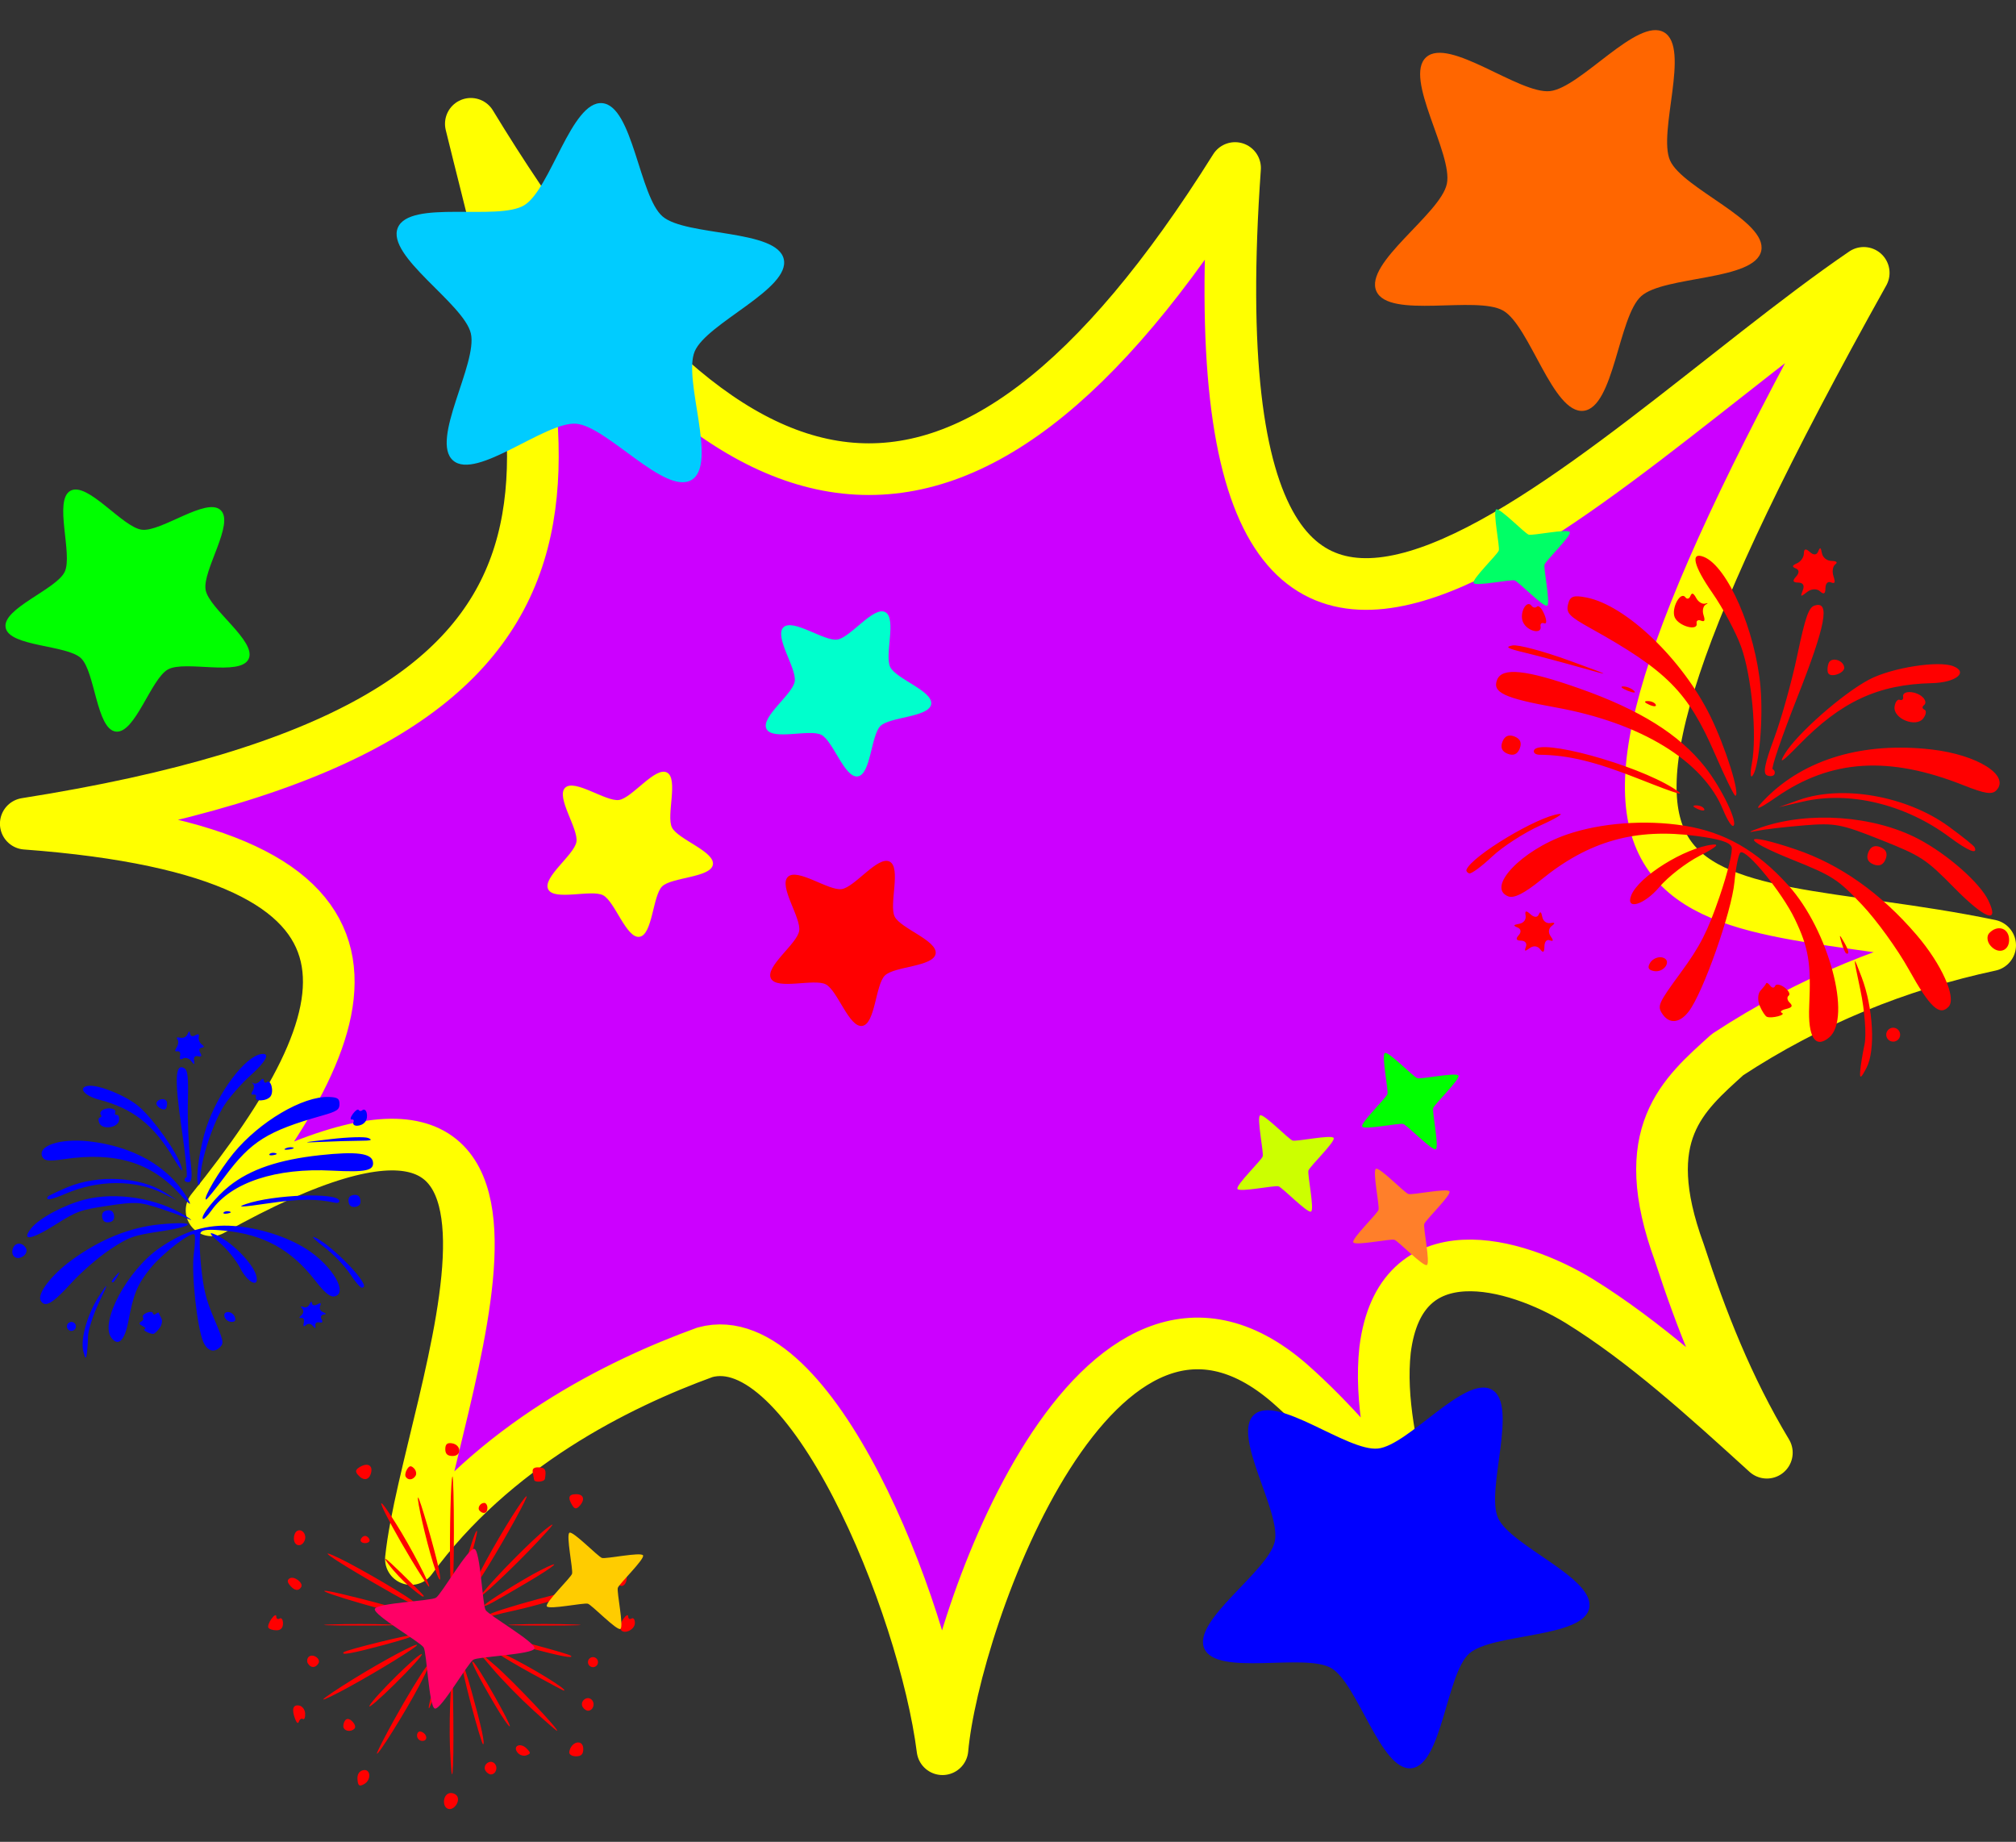 <?xml version="1.0" encoding="UTF-8" standalone="no"?>
<!-- Created with Inkscape (http://www.inkscape.org/) -->

<svg
   xmlns:dc="http://purl.org/dc/elements/1.1/"
   xmlns:cc="http://creativecommons.org/ns#"
   xmlns:rdf="http://www.w3.org/1999/02/22-rdf-syntax-ns#"
   xmlns:svg="http://www.w3.org/2000/svg"
   xmlns="http://www.w3.org/2000/svg"
   xmlns:sodipodi="http://sodipodi.sourceforge.net/DTD/sodipodi-0.dtd"
   xmlns:inkscape="http://www.inkscape.org/namespaces/inkscape"
   width="132.292mm"
   height="120.853mm"
   viewBox="0 0 132.292 120.853"
   version="1.1"
   id="svg8"
   inkscape:version="0.92.2 2405546, 2018-03-11"
   sodipodi:docname="salonBackground.svg">
  <rect x="0" y="0" width="132.292" height="120.853" fill="#333333" stroke="none"/>
  <defs
     id="defs2" />
  <sodipodi:namedview
     id="base"
     pagecolor="#ffffff"
     bordercolor="#666666"
     borderopacity="1.0"
     inkscape:pageopacity="0.0"
     inkscape:pageshadow="2"
     inkscape:zoom="0.9050967"
     inkscape:cx="153.51688"
     inkscape:cy="160.15068"
     inkscape:document-units="mm"
     inkscape:current-layer="layer1"
     showgrid="false"
     showborder="true"
     inkscape:window-width="1366"
     inkscape:window-height="768"
     inkscape:window-x="0"
     inkscape:window-y="0"
     inkscape:window-maximized="0"
     borderlayer="true"
     inkscape:showpageshadow="false"
     fit-margin-top="0"
     fit-margin-left="0"
     fit-margin-right="0"
     fit-margin-bottom="0" />
  <g
     inkscape:label="Layer 1"
     inkscape:groupmode="layer"
     id="layer1"
     transform="translate(-0.573,-174.943)">
    <path
       sodipodi:nodetypes="ccccccccccccccccc"
       inkscape:connector-curvature="0"
       id="path843"
       d="m 27.54,277.239 c 5.413,-7.428 13.537,-11.476 19.291,-13.564 6.89,-1.903 14.386,16.539 15.588,26.042 0.76,-8.548 10.159,-34.953 22.776,-24.01 2.8,2.46 5.135,5.327 7.585,8.093 -0.876,-3.523 -1.674,-7.03 -1.317,-10.286 0.993,-7.935 8.583,-5.744 12.727,-3.215 4.292,2.65 8.308,6.31 12.326,9.962 -2.566,-4.271 -4.295,-8.681 -5.746,-13.138 -2.855,-7.803 0.232,-10.323 3.164,-12.981 5.405,-3.546 11.169,-5.873 17.235,-7.173 -19.913,-4.138 -34.1,2.102 -8.297,-44.122 -17.662,12.059 -44.763,42.593 -41.253,-6.88 -18.047,28.817 -33.419,24.62 -50.15,-2.9 5.503,22.449 12.057,39.424 -29.205,45.923 26.092,1.937 22.361,12.699 12.192,25.366 26.488,-14.818 14.17,12.478 13.081,22.883 z"
       style="fill:#cc00ff;stroke:#ffff00;stroke-width:3.39;stroke-linecap:round;stroke-linejoin:round;stroke-miterlimit:4;stroke-dasharray:none;stroke-opacity:1" />
    <path
       sodipodi:nodetypes="ccccccsccccccsccccccccccccccccccccccccccccccccccccscsccccccccccccsccsssssscscsccccccccccscccccccsssssscccssccscccccccccscccccccccsssssccccccccccsscccccccccccccscccccccccssccccscccccccccccccccsscccccsccccscccscccccsccccsccccsccccccsccccccccsccccc"
       style="fill:#ff0000;stroke-width:0.305"
       d="m 109.631,241.43 c -0.309,-0.492 -0.217,-0.689 1.236,-2.673 1.273,-1.737 1.754,-2.679 2.544,-4.98 0.536,-1.561 0.891,-3.031 0.789,-3.268 -0.133,-0.31 -0.779,-0.51 -2.307,-0.714 -3.994,-0.533 -7.053,0.327 -10.173,2.86 -1.124,0.913 -1.798,1.253 -2.181,1.1 -1.449,-0.577 0.87,-3.023 3.838,-4.051 2.217,-0.767 5.149,-0.99 7.712,-0.585 2.66,0.42 4.767,1.627 6.839,3.919 2.64,2.92 4.19,8.699 2.676,9.977 -0.908,0.766 -1.401,-0.009 -1.308,-2.057 0.128,-2.822 -0.037,-3.824 -0.947,-5.72 -0.827,-1.724 -3.127,-4.55 -3.553,-4.367 -0.128,0.055 -0.311,0.933 -0.407,1.952 -0.184,1.952 -2.056,7.255 -2.996,8.483 -0.609,0.797 -1.308,0.846 -1.762,0.122 z m -8.926,-4.375 c 0.084,-0.22 -0.055,-0.389 -0.324,-0.392 -0.316,-0.004 -0.366,-0.122 -0.152,-0.353 0.183,-0.198 0.157,-0.415 -0.062,-0.505 -0.318,-0.13 -0.3,-0.173 0.107,-0.249 0.288,-0.054 0.456,-0.277 0.409,-0.544 -0.057,-0.322 0.035,-0.346 0.319,-0.084 0.237,0.219 0.457,0.229 0.541,0.025 0.098,-0.237 0.17,-0.192 0.234,0.145 0.053,0.285 0.278,0.456 0.539,0.41 0.305,-0.054 0.331,0.007 0.083,0.192 -0.212,0.157 -0.243,0.438 -0.072,0.673 0.201,0.278 0.184,0.361 -0.055,0.269 -0.206,-0.079 -0.349,0.087 -0.353,0.41 -0.005,0.387 -0.085,0.437 -0.281,0.174 -0.161,-0.218 -0.439,-0.249 -0.676,-0.077 -0.334,0.242 -0.377,0.226 -0.254,-0.093 z m 21.935,8.192 c 0.023,-0.352 0.151,-1.15 0.285,-1.774 0.134,-0.624 0.014,-2.222 -0.268,-3.551 -0.502,-2.373 -0.501,-2.388 0.076,-0.87 0.767,2.019 0.92,4.802 0.326,5.946 -0.366,0.706 -0.453,0.757 -0.42,0.249 z m -13.776,-7.144 c 0.161,-0.251 0.515,-0.403 0.787,-0.339 0.674,0.16 0.146,1.026 -0.547,0.895 -0.37,-0.07 -0.443,-0.24 -0.24,-0.556 z m 7.186,2.841 c -0.153,-0.355 -0.133,-0.802 0.044,-0.993 0.177,-0.192 0.346,-0.409 0.375,-0.484 0.03,-0.074 0.15,-0.005 0.267,0.153 0.117,0.158 0.263,0.165 0.322,0.015 0.06,-0.15 0.336,-0.106 0.613,0.098 0.278,0.204 0.401,0.448 0.274,0.542 -0.127,0.094 -0.096,0.3 0.068,0.457 0.226,0.216 0.166,0.318 -0.246,0.417 -0.299,0.072 -0.418,0.186 -0.264,0.253 0.298,0.13 -0.655,0.382 -0.982,0.26 -0.107,-0.039 -0.319,-0.362 -0.472,-0.717 z m -19.244,-8.94 c 0.361,-0.907 4.671,-3.494 6.087,-3.654 0.33,-0.037 -0.241,0.308 -1.269,0.768 -1.028,0.46 -2.441,1.374 -3.14,2.031 -0.698,0.657 -1.375,1.153 -1.505,1.102 -0.129,-0.051 -0.207,-0.162 -0.174,-0.246 z m 27.575,10.66 c 0.093,-0.233 0.36,-0.349 0.594,-0.256 0.233,0.093 0.349,0.36 0.256,0.594 -0.093,0.234 -0.36,0.349 -0.594,0.256 -0.234,-0.093 -0.349,-0.36 -0.256,-0.594 z m -16.763,-8.979 c 0.489,-1.229 3.517,-3.116 5.329,-3.321 0.506,-0.057 0.234,0.178 -0.858,0.741 -0.879,0.453 -2.059,1.369 -2.622,2.035 -1.003,1.187 -2.252,1.555 -1.85,0.545 z m 18.219,4.879 c -0.74,-1.332 -2.12,-3.242 -3.067,-4.244 -1.604,-1.696 -1.921,-1.901 -4.604,-2.979 -3.458,-1.388 -3.278,-1.857 0.252,-0.663 2.905,0.983 5.585,2.88 7.917,5.603 1.657,1.934 2.641,4.137 2.108,4.715 -0.591,0.64 -1.235,0.038 -2.607,-2.434 z m -4.415,-1.754 c -0.173,-0.589 -0.159,-0.595 0.15,-0.065 0.324,0.558 0.382,0.85 0.149,0.757 -0.059,-0.024 -0.193,-0.335 -0.298,-0.693 z m 9.748,0.158 c -0.206,-0.253 -0.235,-0.611 -0.065,-0.795 0.504,-0.546 1.222,-0.372 1.3,0.314 0.095,0.836 -0.697,1.144 -1.235,0.481 z M 99.165,223.609 c 0.15,-0.378 0.414,-0.491 0.792,-0.341 0.378,0.15 0.491,0.414 0.341,0.792 -0.15,0.378 -0.414,0.491 -0.792,0.341 -0.378,-0.15 -0.491,-0.414 -0.341,-0.792 z m 2.072,0.564 c 0.324,-0.815 6.642,0.909 9.159,2.499 0.911,0.575 0.423,0.443 -2.221,-0.601 -2.937,-1.161 -4.667,-1.582 -6.583,-1.606 -0.258,-0.003 -0.418,-0.135 -0.356,-0.291 z m 12.409,3.914 c -1.304,-3.216 -5.388,-5.716 -10.991,-6.727 -3.374,-0.609 -4.171,-0.984 -3.842,-1.811 0.332,-0.835 1.89,-0.671 5.404,0.567 3.96,1.396 6.548,3.012 8.233,5.143 1.106,1.399 2.216,3.719 1.854,3.875 -0.109,0.047 -0.405,-0.425 -0.657,-1.048 z m 2.466,1.157 c 3.15,-1.097 7.417,-0.79 10.343,0.744 1.913,1.003 4.052,2.888 4.606,4.058 0.741,1.566 -0.241,1.192 -2.259,-0.86 -1.852,-1.885 -2.155,-2.083 -4.808,-3.138 -2.618,-1.042 -2.998,-1.114 -5.035,-0.949 -1.212,0.098 -2.605,0.261 -3.096,0.361 -0.639,0.131 -0.568,0.07 0.249,-0.215 z m -4.238,-1.457 c 0.237,-5.9e-4 0.477,0.107 0.533,0.239 0.057,0.131 -0.137,0.132 -0.431,6.7e-4 -0.325,-0.144 -0.365,-0.239 -0.103,-0.239 z m 11.3,3.081 c 0.15,-0.378 0.414,-0.491 0.792,-0.341 0.378,0.15 0.491,0.414 0.341,0.792 -0.15,0.378 -0.414,0.491 -0.792,0.341 -0.378,-0.15 -0.491,-0.414 -0.341,-0.792 z m -10.069,-6.466 c -1.764,-4.063 -3.137,-5.447 -8.183,-8.251 -1.377,-0.765 -1.589,-0.991 -1.453,-1.552 0.13,-0.539 0.348,-0.619 1.212,-0.45 2.595,0.508 6.295,4.055 8.131,7.794 0.989,2.015 1.978,5.163 1.637,5.214 -0.077,0.011 -0.681,-1.228 -1.344,-2.755 z m 3.364,2.897 c 2.568,-2.569 6.412,-3.693 10.868,-3.178 2.992,0.346 5.145,1.698 4.25,2.669 -0.285,0.309 -0.755,0.239 -2.162,-0.321 -4.89,-1.946 -8.702,-1.707 -12.278,0.772 -1.336,0.926 -1.565,0.946 -0.678,0.058 z m 2.162,0.133 c 2.836,-1.012 7.067,-0.263 9.813,1.737 0.894,0.651 1.661,1.267 1.705,1.37 0.218,0.505 -0.421,0.244 -1.667,-0.683 -2.88,-2.14 -6.535,-3.024 -9.587,-2.319 l -1.594,0.368 1.33,-0.475 z m -3.1,-2.393 c 0.352,-1.845 -0.008,-5.749 -0.708,-7.673 -0.343,-0.942 -1.192,-2.53 -1.888,-3.529 -1.232,-1.768 -1.455,-2.711 -0.556,-2.354 1.558,0.62 3.393,4.835 3.721,8.548 0.183,2.074 -0.082,5.155 -0.498,5.776 -0.167,0.249 -0.198,-0.098 -0.07,-0.768 z m 1.473,-1.683 c 0.471,-1.271 1.151,-3.708 1.509,-5.417 0.525,-2.498 0.746,-3.137 1.131,-3.261 1.047,-0.34 0.741,1.284 -1.14,6.048 -1,2.533 -1.723,4.644 -1.606,4.691 0.116,0.047 0.17,0.192 0.118,0.322 -0.052,0.13 -0.268,0.167 -0.481,0.082 -0.291,-0.116 -0.175,-0.727 0.469,-2.465 z m 0.68,1.064 c 0.785,-1.313 3.809,-3.977 5.556,-4.894 1.472,-0.773 4.541,-1.256 5.515,-0.868 1.007,0.401 0.154,1.073 -1.408,1.11 -3.534,0.083 -5.945,1.201 -8.719,4.044 -1.112,1.14 -1.356,1.297 -0.944,0.608 z m -17.853,-7.127 c 0.363,-0.066 2.031,0.379 3.707,0.989 2.811,1.024 2.876,1.061 0.837,0.483 -1.216,-0.345 -2.884,-0.791 -3.707,-0.989 -1.201,-0.29 -1.366,-0.386 -0.837,-0.483 z m 8.863,3.651 c 0.237,-5.9e-4 0.477,0.107 0.533,0.239 0.057,0.131 -0.137,0.132 -0.431,6.8e-4 -0.325,-0.144 -0.365,-0.239 -0.103,-0.239 z m -1.606,-0.961 c 0.226,-0.001 0.545,0.126 0.708,0.282 0.163,0.156 -0.021,0.157 -0.411,0.002 -0.389,-0.155 -0.523,-0.283 -0.297,-0.284 z m -6.577,-4.228 c -0.252,-0.586 0.239,-1.502 0.568,-1.059 0.095,0.128 0.256,0.148 0.358,0.045 0.102,-0.104 0.317,0.13 0.479,0.516 0.162,0.387 0.159,0.651 -0.006,0.585 -0.165,-0.066 -0.275,0.023 -0.244,0.197 0.1,0.566 -0.894,0.321 -1.154,-0.284 z m 24.384,5.566 c 0.039,-0.313 0.195,-0.519 0.344,-0.46 0.151,0.06 0.248,-0.033 0.218,-0.207 -0.073,-0.415 0.82,-0.396 1.278,0.027 0.197,0.182 0.243,0.417 0.101,0.522 -0.142,0.105 -0.135,0.24 0.016,0.3 0.15,0.06 0.12,0.316 -0.066,0.57 -0.469,0.637 -1.987,0.033 -1.89,-0.752 z m -14.423,-5.869 c -0.25,-0.581 0.376,-1.753 0.701,-1.315 0.104,0.14 0.25,0.103 0.322,-0.08 0.099,-0.248 0.199,-0.214 0.388,0.131 0.14,0.257 0.408,0.418 0.595,0.359 0.187,-0.059 0.2,-0.03 0.028,0.066 -0.172,0.096 -0.238,0.401 -0.148,0.679 0.121,0.374 0.077,0.471 -0.171,0.372 -0.184,-0.073 -0.31,0.008 -0.279,0.179 0.095,0.538 -1.187,0.187 -1.437,-0.394 z m 10.06,3.642 c -0.062,-0.143 -0.044,-0.43 0.038,-0.638 0.168,-0.422 0.936,-0.226 1.022,0.26 0.069,0.388 -0.906,0.736 -1.06,0.378 z m -1.653,-5.429 c 0.119,-0.319 0.012,-0.492 -0.308,-0.496 -0.353,-0.005 -0.392,-0.116 -0.137,-0.393 0.216,-0.234 0.212,-0.444 -0.013,-0.534 -0.274,-0.109 -0.254,-0.197 0.074,-0.339 0.244,-0.105 0.447,-0.395 0.45,-0.645 0.004,-0.312 0.125,-0.343 0.392,-0.097 0.238,0.219 0.447,0.209 0.544,-0.026 0.129,-0.314 0.174,-0.294 0.25,0.111 0.053,0.281 0.327,0.498 0.632,0.502 0.329,0.004 0.424,0.093 0.242,0.227 -0.163,0.121 -0.217,0.467 -0.119,0.769 0.14,0.43 0.103,0.519 -0.171,0.409 -0.204,-0.081 -0.351,0.08 -0.354,0.387 -0.005,0.374 -0.11,0.431 -0.363,0.197 -0.198,-0.183 -0.567,-0.164 -0.831,0.043 -0.447,0.35 -0.464,0.343 -0.289,-0.119 z"
       id="path845"
       inkscape:connector-curvature="0" />
    <path
       sodipodi:nodetypes="cccccccccccccccssccccccccsscccccccccscccsccccsccccccscccsccccccccccccccccccssccscscscccccccccsssssccccccccccscsccccscssccssssscssscccsscscccscssccsccccccccsccccccccsscccscscccscccssccccsccccccscssccccccscsccsscccsccccccccccccccccccccccscc"
       style="fill:#ff0000;stroke-width:0.22"
       d="m 29.974,293.627 c -0.376,-0.127 -0.348,-0.861 0.039,-1.009 0.173,-0.066 0.412,-0.002 0.532,0.142 0.272,0.327 -0.172,1.001 -0.571,0.867 z m -5.942,-1.918 c -0.027,-0.325 0.098,-0.545 0.349,-0.61 0.523,-0.137 0.585,0.641 0.073,0.915 -0.305,0.163 -0.388,0.104 -0.422,-0.305 z m 6.068,-2.109 c -0.039,-0.974 -0.016,-2.681 0.055,-3.794 0.104,-1.666 0.133,-1.354 0.165,1.772 0.04,3.918 -0.093,5.143 -0.219,2.022 z m 2.336,1.532 c -0.227,-0.367 0.283,-0.787 0.586,-0.484 0.254,0.254 0.095,0.723 -0.245,0.723 -0.107,0 -0.26,-0.108 -0.342,-0.239 z m 2.107,-1.185 c -0.363,-0.438 0.169,-0.696 0.583,-0.282 0.288,0.288 0.287,0.341 -0.005,0.453 -0.182,0.07 -0.442,-0.008 -0.578,-0.17 z m 3.386,-0.044 c 0.103,-0.705 0.919,-0.883 0.919,-0.2 0,0.347 -0.133,0.48 -0.48,0.48 -0.264,0 -0.461,-0.126 -0.439,-0.28 z m -12.623,0.093 c -0.002,-0.09 0.496,-1.067 1.108,-2.171 1.883,-3.39 3.202,-5.178 1.645,-2.228 -0.888,1.681 -2.745,4.648 -2.753,4.399 z m 6.164,-3.265 c -0.387,-1.463 -0.661,-2.702 -0.61,-2.754 0.052,-0.052 0.349,0.823 0.659,1.945 0.652,2.353 0.894,3.469 0.753,3.469 -0.055,0 -0.416,-1.197 -0.803,-2.66 z m -3.531,2.092 c 0,-0.191 0.117,-0.309 0.261,-0.261 0.408,0.136 0.475,0.609 0.087,0.609 -0.191,0 -0.348,-0.157 -0.348,-0.348 z m -4.838,-0.628 c 0,-0.174 0.088,-0.371 0.195,-0.437 0.242,-0.15 0.735,0.411 0.536,0.61 -0.262,0.262 -0.731,0.151 -0.731,-0.172 z m 12.414,-1.083 c -0.843,-0.77 -2.027,-1.981 -2.63,-2.693 l -1.097,-1.293 1.267,1.087 c 1.117,0.958 4.281,4.298 4.073,4.298 -0.044,0 -0.769,-0.63 -1.613,-1.4 z m -2.46,-0.297 c -1.093,-1.853 -1.722,-3.101 -1.415,-2.811 0.35,0.331 2.49,4.109 2.386,4.213 -0.05,0.05 -0.486,-0.581 -0.971,-1.401 z m -13.103,0.953 c -0.252,-0.657 -0.17,-0.979 0.235,-0.92 0.218,0.032 0.396,0.259 0.41,0.525 0.013,0.257 -0.052,0.421 -0.146,0.363 -0.094,-0.058 -0.211,0.013 -0.259,0.159 -0.054,0.163 -0.146,0.114 -0.239,-0.127 z m 8.77,-0.906 c 0.059,-0.363 0.301,-1.254 0.537,-1.979 0.236,-0.726 0.369,-0.973 0.296,-0.55 -0.073,0.423 -0.314,1.314 -0.537,1.979 -0.223,0.665 -0.356,0.913 -0.296,0.55 z m -3.902,-6.8e-4 c 0.3,-0.577 3.294,-3.527 3.436,-3.385 0.06,0.06 -0.74,0.945 -1.778,1.967 -1.038,1.022 -1.784,1.66 -1.658,1.418 z m 13.993,0.091 c -0.226,-0.367 0.283,-0.787 0.586,-0.484 0.254,0.254 0.095,0.723 -0.245,0.723 -0.107,0 -0.26,-0.108 -0.342,-0.239 z m -17.032,-0.502 c 0,-0.062 0.87,-0.65 1.933,-1.308 1.994,-1.234 4.225,-2.428 4.225,-2.263 0,0.137 -2.481,1.668 -4.453,2.749 -0.937,0.514 -1.704,0.883 -1.704,0.822 z m 13.82,-1.626 c -2.266,-1.239 -3.476,-2.078 -1.944,-1.348 1.707,0.814 4.321,2.416 3.904,2.392 -0.03,-0.002 -0.912,-0.472 -1.959,-1.045 z m -14.821,-0.73 c -0.081,-0.131 -0.062,-0.325 0.044,-0.431 0.26,-0.26 0.833,0.118 0.643,0.425 -0.192,0.311 -0.497,0.313 -0.687,0.005 z m 18.375,-0.091 c 0,-0.181 0.149,-0.33 0.33,-0.33 0.182,0 0.33,0.149 0.33,0.33 0,0.182 -0.148,0.33 -0.33,0.33 -0.181,0 -0.33,-0.148 -0.33,-0.33 z m -3.731,-0.901 c -2.041,-0.54 -2.59,-0.748 -1.968,-0.748 0.359,1.8e-4 4.444,1.098 4.582,1.231 0.202,0.195 -0.632,0.041 -2.614,-0.483 z m -12.295,0.251 c 0.164,-0.164 4.628,-1.255 4.728,-1.156 0.05,0.05 -0.883,0.354 -2.075,0.674 -2.067,0.555 -2.873,0.702 -2.653,0.482 z m 18.155,-1.528 c -0.055,-0.143 0.038,-0.448 0.206,-0.678 0.168,-0.23 0.305,-0.294 0.305,-0.143 0,0.151 0.099,0.214 0.22,0.139 0.121,-0.075 0.22,0.056 0.22,0.291 0,0.475 -0.793,0.801 -0.951,0.39 z m -23.098,-0.079 c -0.057,-0.092 0.036,-0.358 0.207,-0.592 0.171,-0.234 0.31,-0.301 0.31,-0.15 0,0.151 0.099,0.214 0.22,0.139 0.121,-0.075 0.22,0.068 0.22,0.317 0,0.302 -0.143,0.453 -0.427,0.453 -0.235,0 -0.473,-0.075 -0.53,-0.167 z m 4.091,-0.216 c 1.058,-0.04 2.79,-0.04 3.849,0 1.058,0.04 0.192,0.073 -1.924,0.073 -2.117,0 -2.983,-0.033 -1.924,-0.073 z m 12.096,0 c 1.058,-0.04 2.79,-0.04 3.849,0 1.058,0.04 0.192,0.073 -1.924,0.073 -2.117,0 -2.983,-0.033 -1.924,-0.073 z m -1.814,-0.578 c 0,-0.248 6.546,-2.022 6.742,-1.826 0.098,0.098 -3.367,1.141 -4.873,1.467 -0.605,0.131 -1.273,0.29 -1.484,0.355 -0.212,0.064 -0.385,0.067 -0.385,0.005 z m -6.818,-0.387 c -4.18,-1.139 -5.412,-1.722 -1.594,-0.754 2.527,0.641 3.505,0.979 2.803,0.97 -0.242,-0.002 -0.786,-0.1 -1.21,-0.216 z m 6.598,-0.273 c 0,-0.134 2.538,-1.725 3.684,-2.309 1.549,-0.79 1.053,-0.335 -0.88,0.807 -2.265,1.338 -2.804,1.626 -2.804,1.502 z m -7.294,-1.523 c -2.86,-1.663 -3.815,-2.353 -2.163,-1.562 1.343,0.643 4.838,2.703 4.838,2.852 0,0.221 -0.451,0.002 -2.675,-1.29 z m 7.175,0.726 c 0.787,-1.004 3.294,-3.542 4.187,-4.238 0.679,-0.529 0.553,-0.337 -0.55,0.841 -1.64,1.752 -4.281,4.218 -3.637,3.396 z m -4.743,-0.425 c -0.43,-0.355 -1.061,-1.023 -1.402,-1.484 -0.451,-0.611 -0.222,-0.453 0.842,0.584 0.804,0.783 1.462,1.451 1.462,1.484 0,0.134 -0.15,0.036 -0.902,-0.584 z m -7.878,-0.105 c -0.184,-0.222 -0.189,-0.353 -0.018,-0.459 0.292,-0.18 0.924,0.301 0.755,0.574 -0.174,0.282 -0.443,0.24 -0.738,-0.115 z m 10.512,-1.174 c -0.044,-2.341 0.046,-5.864 0.151,-5.97 0.053,-0.053 0.096,1.603 0.096,3.679 0,2.076 -0.049,3.775 -0.11,3.775 -0.06,0 -0.122,-0.668 -0.138,-1.484 z m 2.357,-0.44 c 1.055,-1.942 2.495,-4.233 2.661,-4.233 0.121,0 -1.306,2.597 -2.508,4.563 -0.536,0.877 -1.025,1.594 -1.086,1.594 -0.062,0 0.358,-0.866 0.933,-1.924 z m -4.928,-0.11 c -1.953,-3.254 -2.718,-5.074 -0.969,-2.306 0.938,1.485 2.317,4.12 2.156,4.12 -0.054,0 -0.588,-0.816 -1.187,-1.814 z m 13.368,1.361 c -0.175,-0.327 -0.18,-0.432 -0.016,-0.33 0.133,0.082 0.242,0.061 0.242,-0.047 0,-0.108 0.134,-0.196 0.298,-0.196 0.363,0 0.356,0.845 -0.008,0.966 -0.143,0.048 -0.376,-0.129 -0.517,-0.393 z m -11.926,-1.141 c -0.456,-1.472 -1.073,-4.165 -0.976,-4.262 0.08,-0.08 1.129,3.533 1.365,4.702 0.219,1.088 0.013,0.854 -0.389,-0.44 z m 2.067,0.605 c -0.002,-0.472 0.79,-3.007 0.826,-2.639 0.013,0.121 -0.168,0.863 -0.4,1.649 -0.232,0.786 -0.424,1.232 -0.426,0.99 z m 7.007,-1.183 c 0,-0.288 0.569,-0.705 0.735,-0.538 0.301,0.301 0.128,0.731 -0.295,0.731 -0.242,0 -0.44,-0.087 -0.44,-0.193 z M 19.86,275.942 c -0.016,-0.22 0.071,-0.461 0.195,-0.538 0.318,-0.197 0.666,0.213 0.514,0.607 -0.177,0.461 -0.673,0.413 -0.709,-0.069 z m 4.383,0.016 c 0.043,-0.13 0.173,-0.236 0.288,-0.236 0.115,0 0.244,0.106 0.288,0.236 0.043,0.13 -0.086,0.236 -0.288,0.236 -0.202,0 -0.331,-0.106 -0.288,-0.236 z m 7.808,-1.883 c -0.176,-0.176 0.023,-0.519 0.3,-0.519 0.114,0 0.207,0.148 0.207,0.33 0,0.34 -0.259,0.437 -0.507,0.189 z m 6.091,-0.335 c -0.333,-0.533 -0.261,-0.756 0.244,-0.756 0.515,0 0.6,0.39 0.177,0.813 -0.169,0.169 -0.289,0.153 -0.42,-0.057 z m -2.522,-1.705 c -0.01,-0.071 -0.048,-0.287 -0.086,-0.482 -0.047,-0.242 0.08,-0.346 0.402,-0.33 0.423,0.021 0.5,0.169 0.394,0.757 -0.037,0.205 -0.683,0.255 -0.71,0.055 z m -11.558,-0.32 c -0.189,-0.216 -0.163,-0.338 0.11,-0.507 0.509,-0.315 0.882,-0.126 0.75,0.379 -0.128,0.49 -0.495,0.545 -0.86,0.128 z m 3.136,0.126 c -0.06,-0.096 -0.021,-0.318 0.088,-0.493 0.148,-0.24 0.258,-0.256 0.45,-0.064 0.14,0.14 0.188,0.361 0.106,0.493 -0.174,0.281 -0.49,0.312 -0.644,0.064 z m 2.596,-1.813 c 0,-0.32 0.123,-0.431 0.428,-0.385 0.62,0.093 0.67,0.834 0.055,0.834 -0.34,0 -0.483,-0.133 -0.483,-0.449 z"
       id="path847"
       inkscape:connector-curvature="0" />
    <path
       transform="matrix(0.631,-0.248,0.248,0.631,-164.447,122.195)"
       inkscape:transform-center-y="0.6229511"
       inkscape:transform-center-x="0.49873188"
       d="m 197.138,229.598 c -1.376,1.292 -5.755,-2.152 -7.627,-1.915 -1.873,0.236 -5.259,4.659 -6.913,3.75 -1.654,-0.91 0.268,-6.138 -0.535,-7.846 -0.803,-1.708 -6.056,-3.562 -5.702,-5.416 0.354,-1.854 5.92,-1.642 7.297,-2.934 1.376,-1.292 1.516,-6.861 3.388,-7.097 1.873,-0.236 3.391,5.123 5.045,6.033 1.654,0.91 6.993,-0.678 7.797,1.029 0.803,1.708 -3.825,4.808 -4.179,6.662 -0.354,1.854 2.806,6.441 1.43,7.733 z"
       inkscape:randomized="0"
       inkscape:rounded="0.24"
       inkscape:flatsided="false"
       sodipodi:arg2="1.4452852"
       sodipodi:arg1="0.81696662"
       sodipodi:r2="7.2306156"
       sodipodi:r1="12.466579"
       sodipodi:cy="220.5094"
       sodipodi:cx="188.60498"
       sodipodi:sides="5"
       id="path849"
       style="opacity:1;fill:#00ff00;fill-opacity:1;fill-rule:nonzero;stroke:none;stroke-width:1.586;stroke-linecap:round;stroke-linejoin:round;stroke-miterlimit:4;stroke-dasharray:none;stroke-dashoffset:0;stroke-opacity:1"
       sodipodi:type="star" />
    <path
       transform="matrix(0.664,0.139,-0.139,0.664,-80.517,38.051)"
       sodipodi:type="star"
       style="opacity:1;fill:#00ccff;fill-opacity:1;fill-rule:nonzero;stroke:none;stroke-width:2.505;stroke-linecap:round;stroke-linejoin:round;stroke-miterlimit:4;stroke-dasharray:none;stroke-dashoffset:0;stroke-opacity:1"
       id="path851"
       sodipodi:sides="5"
       sodipodi:cx="219.8609"
       sodipodi:cy="190.38052"
       sodipodi:r1="19.689564"
       sodipodi:r2="11.419947"
       sodipodi:arg1="0.81696662"
       sodipodi:arg2="1.4452852"
       inkscape:flatsided="false"
       inkscape:rounded="0.24"
       inkscape:randomized="0"
       d="m 233.337,204.736 c -2.173,2.04 -9.089,-3.398 -12.047,-3.025 -2.958,0.373 -8.306,7.359 -10.918,5.923 -2.612,-1.436 0.423,-9.694 -0.846,-12.392 -1.269,-2.697 -9.565,-5.625 -9.006,-8.553 0.559,-2.928 9.351,-2.593 11.524,-4.634 2.173,-2.04 2.394,-10.836 5.351,-11.209 2.958,-0.373 5.356,8.092 7.968,9.528 2.612,1.436 11.045,-1.072 12.314,1.626 1.269,2.697 -6.041,7.594 -6.6,10.522 -0.559,2.928 4.432,10.173 2.259,12.214 z"
       inkscape:transform-center-x="-0.42064883"
       inkscape:transform-center-y="-1.3700429" />
    <path
       transform="matrix(0.54,0.41,-0.41,0.54,41.477,-26.973)"
       inkscape:transform-center-y="1.0834154"
       inkscape:transform-center-x="-0.5899408"
       d="m 344.315,327.352 c -2.173,2.04 -9.089,-3.398 -12.047,-3.025 -2.958,0.373 -8.306,7.359 -10.918,5.923 -2.612,-1.436 0.423,-9.694 -0.846,-12.392 -1.269,-2.697 -9.565,-5.625 -9.006,-8.553 0.559,-2.928 9.351,-2.593 11.524,-4.634 2.173,-2.04 2.394,-10.836 5.351,-11.209 2.958,-0.373 5.356,8.092 7.968,9.528 2.612,1.436 11.045,-1.072 12.314,1.626 1.269,2.697 -6.041,7.594 -6.6,10.522 -0.559,2.928 4.432,10.173 2.259,12.214 z"
       inkscape:randomized="0"
       inkscape:rounded="0.24"
       inkscape:flatsided="false"
       sodipodi:arg2="1.4452852"
       sodipodi:arg1="0.81696662"
       sodipodi:r2="11.419947"
       sodipodi:r1="19.689564"
       sodipodi:cy="312.99728"
       sodipodi:cx="330.83893"
       sodipodi:sides="5"
       id="path853"
       style="opacity:1;fill:#0000ff;fill-opacity:1;fill-rule:nonzero;stroke:none;stroke-width:2.505;stroke-linecap:round;stroke-linejoin:round;stroke-miterlimit:4;stroke-dasharray:none;stroke-dashoffset:0;stroke-opacity:1"
       sodipodi:type="star" />
    <path
       inkscape:transform-center-y="3.8615114e-06"
       inkscape:transform-center-x="1.1451061e-05"
       d="m 41.283,281.825 c -0.239,0.126 -1.875,-1.575 -2.133,-1.655 -0.258,-0.079 -2.568,0.408 -2.694,0.169 -0.126,-0.239 1.575,-1.875 1.655,-2.133 0.079,-0.258 -0.408,-2.568 -0.169,-2.694 0.239,-0.126 1.875,1.575 2.133,1.655 0.258,0.079 2.568,-0.408 2.694,-0.169 0.126,0.239 -1.575,1.875 -1.655,2.133 -0.079,0.258 0.408,2.568 0.169,2.694 z"
       inkscape:randomized="0"
       inkscape:rounded="0.1"
       inkscape:flatsided="false"
       sodipodi:arg2="1.8692953"
       sodipodi:arg1="1.0838971"
       sodipodi:r2="1.5715365"
       sodipodi:r1="3.5716741"
       sodipodi:cy="278.66801"
       sodipodi:cx="39.61217"
       sodipodi:sides="4"
       id="path855"
       style="opacity:1;fill:#ffcc00;fill-opacity:1;fill-rule:nonzero;stroke:none;stroke-width:2.246;stroke-linecap:round;stroke-linejoin:round;stroke-miterlimit:4;stroke-dasharray:none;stroke-dashoffset:0;stroke-opacity:1"
       sodipodi:type="star" />
    <path
       transform="matrix(0.506,0.452,-0.452,0.506,-29.139,39.849)"
       sodipodi:type="star"
       style="opacity:1;fill:#ff0066;fill-opacity:1;fill-rule:nonzero;stroke:none;stroke-width:5;stroke-linecap:round;stroke-linejoin:round;stroke-miterlimit:4;stroke-dasharray:none;stroke-dashoffset:0;stroke-opacity:1"
       id="path857"
       sodipodi:sides="4"
       sodipodi:cx="303.03061"
       sodipodi:cy="207.49643"
       sodipodi:r1="7.9521284"
       sodipodi:r2="3.4989364"
       sodipodi:arg1="1.0838971"
       sodipodi:arg2="1.8692953"
       inkscape:flatsided="false"
       inkscape:rounded="0.1"
       inkscape:randomized="0"
       d="m 306.751,214.524 c -0.531,0.281 -4.175,-3.507 -4.75,-3.684 -0.575,-0.177 -5.718,0.908 -5.999,0.376 -0.281,-0.531 3.507,-4.175 3.684,-4.75 0.177,-0.575 -0.908,-5.718 -0.376,-5.999 0.531,-0.281 4.175,3.507 4.75,3.684 0.575,0.177 5.718,-0.908 5.999,-0.376 0.281,0.531 -3.507,4.175 -3.684,4.75 -0.177,0.575 0.908,5.718 0.376,5.999 z"
       inkscape:transform-center-x="1.3249336e-06"
       inkscape:transform-center-y="-2.2729739e-06" />
    <path
       inkscape:connector-curvature="0"
       id="path859"
       d="m 15.008,263.339 c 0.267,-0.263 0.239,-0.401 -0.382,-1.863 -0.543,-1.28 -0.706,-1.944 -0.862,-3.507 -0.106,-1.06 -0.111,-2.038 -0.012,-2.171 0.13,-0.175 0.565,-0.205 1.556,-0.107 2.59,0.256 4.386,1.25 5.972,3.304 0.572,0.74 0.945,1.054 1.208,1.014 0.996,-0.148 -0.099,-2.029 -1.813,-3.115 -1.28,-0.81 -3.091,-1.384 -4.762,-1.509 -1.735,-0.13 -3.238,0.317 -4.879,1.451 -2.092,1.445 -3.922,4.849 -3.159,5.876 0.458,0.616 0.882,0.201 1.127,-1.099 0.337,-1.793 0.59,-2.399 1.442,-3.456 0.775,-0.961 2.639,-2.398 2.88,-2.219 0.072,0.053 0.057,0.633 -0.033,1.287 -0.173,1.254 0.219,4.865 0.628,5.777 0.265,0.591 0.697,0.725 1.09,0.337 z m 6.259,-1.429 c -0.02,-0.15 0.092,-0.236 0.262,-0.198 0.199,0.044 0.248,-0.023 0.148,-0.2 -0.085,-0.151 -0.037,-0.284 0.114,-0.308 0.219,-0.035 0.214,-0.064 -0.031,-0.172 -0.173,-0.077 -0.246,-0.242 -0.176,-0.403 0.084,-0.194 0.029,-0.223 -0.188,-0.1 -0.182,0.102 -0.321,0.076 -0.344,-0.064 -0.027,-0.163 -0.078,-0.146 -0.168,0.057 -0.076,0.171 -0.242,0.245 -0.399,0.178 -0.184,-0.079 -0.209,-0.044 -0.08,0.108 0.11,0.13 0.088,0.311 -0.054,0.434 -0.167,0.145 -0.169,0.2 -0.005,0.178 0.141,-0.019 0.207,0.107 0.161,0.31 -0.054,0.244 -0.011,0.287 0.151,0.151 0.134,-0.113 0.313,-0.092 0.436,0.052 0.174,0.202 0.204,0.198 0.174,-0.021 z m -15.002,1.903 c 0.038,-0.224 0.075,-0.745 0.083,-1.157 0.008,-0.412 0.32,-1.399 0.694,-2.193 0.667,-1.417 0.668,-1.427 0.081,-0.558 -0.781,1.155 -1.289,2.883 -1.085,3.69 0.126,0.498 0.172,0.543 0.227,0.219 z m 9.718,-2.452 c -0.064,-0.182 -0.264,-0.33 -0.444,-0.329 -0.448,6.8e-4 -0.243,0.623 0.211,0.644 0.243,0.011 0.314,-0.085 0.233,-0.314 z m -4.938,0.722 c 0.149,-0.2 0.202,-0.484 0.119,-0.631 -0.083,-0.147 -0.157,-0.309 -0.164,-0.36 -0.008,-0.051 -0.093,-0.025 -0.191,0.056 -0.097,0.082 -0.189,0.065 -0.205,-0.039 -0.015,-0.103 -0.195,-0.116 -0.4,-0.029 -0.205,0.087 -0.318,0.222 -0.253,0.3 0.066,0.078 0.016,0.203 -0.11,0.277 -0.174,0.102 -0.151,0.175 0.093,0.299 0.177,0.09 0.236,0.179 0.129,0.198 -0.207,0.038 0.355,0.337 0.579,0.309 0.073,-0.009 0.254,-0.181 0.403,-0.381 z m 13.421,-2.772 c -0.093,-0.623 -2.419,-2.888 -3.286,-3.198 -0.202,-0.072 0.106,0.229 0.684,0.671 0.578,0.441 1.331,1.225 1.673,1.741 0.342,0.517 0.694,0.929 0.783,0.915 0.089,-0.013 0.154,-0.071 0.146,-0.129 z m -18.914,2.62 c -0.024,-0.161 -0.175,-0.273 -0.335,-0.249 -0.161,0.024 -0.272,0.175 -0.249,0.335 0.024,0.161 0.175,0.273 0.335,0.249 0.161,-0.024 0.273,-0.175 0.249,-0.335 z m 11.867,-3.164 c -0.126,-0.845 -1.75,-2.48 -2.859,-2.877 -0.31,-0.111 -0.174,0.077 0.429,0.593 0.486,0.415 1.092,1.166 1.347,1.668 0.455,0.895 1.185,1.311 1.082,0.617 z m -12.176,0.371 c 0.662,-0.728 1.813,-1.724 2.556,-2.214 1.259,-0.829 1.489,-0.911 3.335,-1.191 2.379,-0.361 2.336,-0.682 -0.06,-0.454 -1.972,0.188 -3.937,0.984 -5.807,2.351 -1.328,0.971 -2.273,2.21 -2.023,2.652 0.277,0.49 0.771,0.207 1.999,-1.144 z m 3.035,-0.449 c 0.196,-0.345 0.188,-0.351 -0.084,-0.063 -0.286,0.303 -0.366,0.478 -0.206,0.454 0.04,-0.006 0.171,-0.182 0.29,-0.391 z m -6.152,-1.343 c 0.167,-0.129 0.238,-0.349 0.158,-0.49 -0.236,-0.418 -0.713,-0.415 -0.864,0.005 -0.183,0.512 0.269,0.822 0.705,0.485 z m 22.098,-3.663 c -0.039,-0.26 -0.188,-0.37 -0.447,-0.332 -0.26,0.039 -0.37,0.188 -0.332,0.447 0.039,0.26 0.188,0.37 0.447,0.332 0.26,-0.039 0.37,-0.188 0.331,-0.447 z m -1.386,0.048 c -0.083,-0.56 -4.31,-0.412 -6.128,0.215 -0.658,0.227 -0.332,0.216 1.485,-0.049 2.018,-0.295 3.168,-0.304 4.376,-0.035 0.163,0.036 0.283,-0.023 0.267,-0.13 z m -8.38,0.624 c 1.296,-1.829 4.233,-2.796 7.905,-2.602 2.211,0.117 2.768,-0.001 2.684,-0.57 -0.085,-0.574 -1.089,-0.702 -3.481,-0.443 -2.696,0.291 -4.562,0.925 -5.937,2.015 -0.902,0.716 -1.944,2.01 -1.739,2.162 0.061,0.046 0.317,-0.207 0.568,-0.562 z m -1.721,0.363 c -1.818,-1.156 -4.546,-1.595 -6.612,-1.063 -1.351,0.347 -2.975,1.216 -3.496,1.87 -0.698,0.875 -0.025,0.785 1.547,-0.207 1.443,-0.911 1.663,-0.99 3.487,-1.261 1.8,-0.268 2.049,-0.256 3.306,0.149 0.747,0.241 1.599,0.549 1.893,0.685 0.382,0.177 0.347,0.128 -0.125,-0.172 z m 2.88,-0.289 c -0.149,-0.035 -0.316,-0.003 -0.371,0.072 -0.055,0.074 0.067,0.103 0.271,0.064 0.225,-0.043 0.265,-0.096 0.1,-0.135 z m -7.56,0.264 c -0.039,-0.26 -0.188,-0.37 -0.447,-0.332 -0.26,0.039 -0.37,0.188 -0.332,0.447 0.039,0.26 0.188,0.37 0.447,0.332 0.26,-0.039 0.37,-0.188 0.331,-0.447 z m 7.287,-2.575 c 1.711,-2.293 2.778,-2.96 6.365,-3.976 0.979,-0.277 1.145,-0.388 1.143,-0.76 -0.002,-0.358 -0.127,-0.441 -0.695,-0.462 -1.706,-0.065 -4.558,1.618 -6.265,3.696 -0.92,1.12 -2.008,2.953 -1.801,3.036 0.047,0.018 0.61,-0.671 1.253,-1.533 z m -2.543,1.323 c -1.234,-1.995 -3.484,-3.271 -6.362,-3.607 -1.932,-0.225 -3.486,0.306 -3.067,1.049 0.133,0.236 0.439,0.262 1.406,0.118 3.362,-0.5 5.723,0.215 7.604,2.302 0.703,0.78 0.844,0.826 0.418,0.137 z m -1.379,-0.236 c -1.633,-1.056 -4.404,-1.211 -6.426,-0.36 -0.658,0.277 -1.232,0.551 -1.275,0.609 -0.212,0.285 0.228,0.216 1.149,-0.183 2.128,-0.919 4.556,-0.934 6.37,-0.039 l 0.948,0.467 -0.766,-0.495 z m 2.303,-1.045 c 0.052,-1.212 0.856,-3.613 1.581,-4.719 0.355,-0.542 1.124,-1.414 1.71,-1.939 1.036,-0.929 1.316,-1.489 0.698,-1.397 -1.071,0.159 -2.849,2.537 -3.604,4.823 -0.422,1.277 -0.711,3.253 -0.542,3.705 0.068,0.181 0.139,-0.032 0.158,-0.472 z m -0.677,-1.276 c -0.108,-0.869 -0.174,-2.502 -0.147,-3.629 0.04,-1.648 -0.005,-2.082 -0.228,-2.218 -0.608,-0.369 -0.656,0.697 -0.179,3.971 0.254,1.74 0.396,3.174 0.316,3.187 -0.08,0.012 -0.135,0.096 -0.122,0.185 0.013,0.089 0.144,0.145 0.29,0.123 0.2,-0.03 0.218,-0.431 0.07,-1.619 z m -0.585,0.568 c -0.299,-0.942 -1.806,-3.064 -2.769,-3.899 -0.811,-0.704 -2.669,-1.462 -3.339,-1.362 -0.692,0.103 -0.256,0.652 0.721,0.906 2.209,0.575 3.56,1.635 4.883,3.833 0.531,0.881 0.66,1.016 0.504,0.522 z m 12.278,-1.838 c -0.218,-0.095 -1.333,-0.062 -2.477,0.073 -1.919,0.228 -1.965,0.242 -0.597,0.18 0.815,-0.037 1.93,-0.07 2.477,-0.073 0.798,-0.005 0.916,-0.04 0.597,-0.18 z m -6.112,0.984 c -0.149,-0.035 -0.316,-0.003 -0.371,0.072 -0.055,0.074 0.067,0.103 0.271,0.064 0.225,-0.043 0.265,-0.096 0.1,-0.135 z m 1.152,-0.366 c -0.142,-0.034 -0.361,-0.001 -0.487,0.072 -0.126,0.074 -0.01,0.102 0.258,0.062 0.268,-0.04 0.371,-0.1 0.229,-0.134 z m 4.76,-1.684 c 0.245,-0.331 0.072,-0.98 -0.201,-0.75 -0.079,0.066 -0.183,0.055 -0.232,-0.025 -0.048,-0.08 -0.218,0.035 -0.377,0.254 -0.159,0.22 -0.196,0.386 -0.083,0.369 0.113,-0.017 0.169,0.055 0.124,0.16 -0.147,0.341 0.514,0.334 0.768,-0.008 z M 8.388,248.438 c 0.022,-0.202 -0.046,-0.355 -0.148,-0.34 -0.103,0.015 -0.151,-0.058 -0.106,-0.162 0.107,-0.25 -0.457,-0.37 -0.808,-0.172 -0.151,0.085 -0.214,0.226 -0.141,0.313 0.074,0.087 0.049,0.171 -0.054,0.186 -0.103,0.015 -0.123,0.181 -0.043,0.368 0.201,0.47 1.244,0.315 1.3,-0.193 z m 9.936,-1.555 c 0.243,-0.328 0.023,-1.158 -0.246,-0.93 -0.086,0.073 -0.172,0.028 -0.191,-0.098 -0.025,-0.17 -0.094,-0.164 -0.263,0.025 -0.126,0.141 -0.318,0.203 -0.427,0.138 -0.109,-0.065 -0.121,-0.048 -0.028,0.037 0.094,0.086 0.09,0.287 -0.007,0.449 -0.132,0.217 -0.118,0.285 0.053,0.259 0.126,-0.019 0.194,0.051 0.149,0.154 -0.139,0.324 0.719,0.293 0.962,-0.035 z m -6.863,0.8 c 0.06,-0.081 0.092,-0.264 0.07,-0.407 -0.043,-0.29 -0.555,-0.281 -0.681,0.012 -0.101,0.234 0.46,0.597 0.61,0.394 z m 1.843,-3.168 c -0.027,-0.218 0.065,-0.311 0.267,-0.266 0.223,0.049 0.264,-0.015 0.144,-0.227 -0.101,-0.179 -0.067,-0.311 0.087,-0.334 0.188,-0.028 0.189,-0.086 0.003,-0.224 -0.138,-0.102 -0.222,-0.315 -0.187,-0.472 0.044,-0.197 -0.028,-0.234 -0.232,-0.119 -0.182,0.103 -0.312,0.065 -0.338,-0.097 -0.034,-0.217 -0.066,-0.211 -0.174,0.033 -0.075,0.169 -0.279,0.265 -0.472,0.222 -0.207,-0.046 -0.28,-0.005 -0.186,0.107 0.085,0.1 0.067,0.326 -0.039,0.501 -0.151,0.25 -0.141,0.311 0.047,0.283 0.14,-0.021 0.209,0.102 0.165,0.296 -0.052,0.236 0.005,0.287 0.199,0.178 0.152,-0.085 0.381,-0.019 0.516,0.15 0.229,0.286 0.241,0.284 0.2,-0.032 z"
       style="fill:#0000ff;stroke-width:0.197"
       sodipodi:nodetypes="ccccccsccccccsccccccccccccccccccccccccccccccccccccscsccccccccccccsccsssssscscsccccccccccscccccccsssssscccssccscccccccccscccccccccsssssccccccccccsscccccccccccccscccccccccssccccscccccccccccccccsscccccsccccscccscccccsccccsccccsccccccsccccccccsccccc" />
    <path
       sodipodi:type="star"
       style="opacity:1;fill:#00ff66;fill-opacity:1;fill-rule:nonzero;stroke:none;stroke-width:2.246;stroke-linecap:round;stroke-linejoin:round;stroke-miterlimit:4;stroke-dasharray:none;stroke-dashoffset:0;stroke-opacity:1"
       id="path861"
       sodipodi:sides="4"
       sodipodi:cx="100.42609"
       sodipodi:cy="211.52554"
       sodipodi:r1="3.5716741"
       sodipodi:r2="1.5715365"
       sodipodi:arg1="1.0838971"
       sodipodi:arg2="1.8692953"
       inkscape:flatsided="false"
       inkscape:rounded="0.1"
       inkscape:randomized="0"
       d="m 102.097,214.682 c -0.239,0.126 -1.875,-1.575 -2.133,-1.655 -0.258,-0.079 -2.568,0.408 -2.694,0.169 -0.126,-0.239 1.575,-1.875 1.655,-2.133 0.079,-0.258 -0.408,-2.568 -0.169,-2.694 0.239,-0.126 1.875,1.575 2.133,1.655 0.258,0.079 2.568,-0.408 2.694,-0.169 0.126,0.239 -1.575,1.875 -1.655,2.133 -0.079,0.258 0.408,2.568 0.169,2.694 z"
       inkscape:transform-center-x="1.1451061e-05"
       inkscape:transform-center-y="3.8615114e-06" />
    <path
       sodipodi:type="star"
       style="opacity:1;fill:#ff6600;fill-opacity:1;fill-rule:nonzero;stroke:none;stroke-width:2.505;stroke-linecap:round;stroke-linejoin:round;stroke-miterlimit:4;stroke-dasharray:none;stroke-dashoffset:0;stroke-opacity:1"
       id="path863"
       sodipodi:sides="5"
       sodipodi:cx="330.83893"
       sodipodi:cy="312.99728"
       sodipodi:r1="19.689564"
       sodipodi:r2="11.419947"
       sodipodi:arg1="0.81696662"
       sodipodi:arg2="1.4452852"
       inkscape:flatsided="false"
       inkscape:rounded="0.24"
       inkscape:randomized="0"
       d="m 344.315,327.352 c -2.173,2.04 -9.089,-3.398 -12.047,-3.025 -2.958,0.373 -8.306,7.359 -10.918,5.923 -2.612,-1.436 0.423,-9.694 -0.846,-12.392 -1.269,-2.697 -9.565,-5.625 -9.006,-8.553 0.559,-2.928 9.351,-2.593 11.524,-4.634 2.173,-2.04 2.394,-10.836 5.351,-11.209 2.958,-0.373 5.356,8.092 7.968,9.528 2.612,1.436 11.045,-1.072 12.314,1.626 1.269,2.697 -6.041,7.594 -6.6,10.522 -0.559,2.928 4.432,10.173 2.259,12.214 z"
       inkscape:transform-center-x="-0.5899408"
       inkscape:transform-center-y="1.0834154"
       transform="matrix(0.54,0.41,-0.41,0.54,52.766,-116.04)" />
    <path
       style="fill:#cc00ff;stroke:#ffff00;stroke-width:3.39;stroke-linecap:round;stroke-linejoin:round;stroke-miterlimit:4;stroke-dasharray:none;stroke-opacity:1"
       d="m -208.075,101.844 c 5.413,-7.428 13.537,-11.476 19.291,-13.564 6.89,-1.903 12.34,20.924 13.542,30.427 0.76,-8.548 12.205,-39.338 24.822,-28.395 2.8,2.46 5.135,5.327 7.585,8.093 -0.876,-3.523 -1.674,-7.03 -1.317,-10.286 0.993,-7.935 8.583,-5.744 12.727,-3.215 4.292,2.65 8.308,6.31 12.326,9.962 -2.566,-4.271 -4.295,-8.681 -5.746,-13.138 -2.855,-7.803 0.232,-10.323 3.164,-12.981 5.405,-3.546 11.169,-5.873 17.235,-7.173 -19.913,-4.138 -34.1,2.102 -8.297,-44.122 -17.662,12.059 -44.763,42.593 -41.253,-6.88 -18.047,28.817 -35.173,18.189 -51.903,-9.331 5.503,22.449 13.811,45.855 -27.451,52.354 26.092,1.937 22.361,12.699 12.192,25.366 26.488,-14.818 14.17,12.478 13.081,22.883 z"
       id="path835"
       inkscape:connector-curvature="0"
       sodipodi:nodetypes="ccccccccccccccccc" />
    <path
       inkscape:connector-curvature="0"
       id="path837"
       d="m -128.159,80.933 c -0.309,-0.492 -0.217,-0.689 1.236,-2.673 1.273,-1.737 1.754,-2.679 2.544,-4.98 0.536,-1.561 0.891,-3.031 0.789,-3.268 -0.133,-0.31 -0.779,-0.51 -2.307,-0.714 -3.994,-0.533 -7.053,0.327 -10.173,2.86 -1.124,0.913 -1.798,1.253 -2.181,1.1 -1.449,-0.577 0.87,-3.023 3.838,-4.051 2.217,-0.767 5.149,-0.99 7.712,-0.585 2.66,0.42 4.767,1.627 6.839,3.919 2.64,2.92 4.19,8.699 2.676,9.977 -0.908,0.766 -1.401,-0.009 -1.308,-2.057 0.128,-2.822 -0.037,-3.824 -0.947,-5.72 -0.827,-1.724 -3.127,-4.55 -3.553,-4.367 -0.128,0.055 -0.311,0.933 -0.407,1.952 -0.184,1.952 -2.056,7.255 -2.996,8.483 -0.609,0.797 -1.308,0.846 -1.762,0.122 z m -8.926,-4.375 c 0.084,-0.22 -0.055,-0.389 -0.324,-0.392 -0.316,-0.004 -0.366,-0.122 -0.152,-0.353 0.183,-0.198 0.157,-0.415 -0.062,-0.505 -0.318,-0.13 -0.3,-0.173 0.107,-0.249 0.288,-0.054 0.456,-0.277 0.409,-0.544 -0.057,-0.322 0.035,-0.346 0.319,-0.084 0.237,0.219 0.457,0.229 0.541,0.025 0.098,-0.237 0.17,-0.192 0.234,0.145 0.053,0.285 0.278,0.456 0.539,0.41 0.305,-0.054 0.331,0.007 0.083,0.192 -0.212,0.157 -0.243,0.438 -0.072,0.673 0.201,0.278 0.184,0.361 -0.055,0.269 -0.206,-0.079 -0.349,0.087 -0.353,0.41 -0.005,0.387 -0.085,0.437 -0.281,0.174 -0.161,-0.218 -0.439,-0.249 -0.676,-0.077 -0.334,0.242 -0.377,0.226 -0.254,-0.093 z m 21.935,8.192 c 0.023,-0.352 0.151,-1.15 0.285,-1.774 0.134,-0.624 0.014,-2.222 -0.268,-3.551 -0.502,-2.373 -0.501,-2.388 0.076,-0.87 0.767,2.019 0.92,4.802 0.326,5.946 -0.366,0.706 -0.453,0.757 -0.42,0.249 z m -13.776,-7.144 c 0.161,-0.251 0.515,-0.403 0.787,-0.339 0.674,0.16 0.146,1.026 -0.547,0.895 -0.37,-0.07 -0.443,-0.24 -0.24,-0.556 z m 7.186,2.841 c -0.153,-0.355 -0.133,-0.802 0.044,-0.993 0.177,-0.192 0.346,-0.409 0.375,-0.484 0.03,-0.074 0.15,-0.005 0.267,0.153 0.117,0.158 0.263,0.165 0.322,0.015 0.06,-0.15 0.336,-0.106 0.613,0.098 0.278,0.204 0.401,0.448 0.274,0.542 -0.127,0.094 -0.096,0.3 0.068,0.457 0.226,0.216 0.166,0.318 -0.246,0.417 -0.299,0.072 -0.418,0.186 -0.264,0.253 0.298,0.13 -0.655,0.382 -0.982,0.26 -0.107,-0.039 -0.319,-0.362 -0.472,-0.717 z m -19.244,-8.94 c 0.361,-0.907 4.671,-3.494 6.087,-3.654 0.33,-0.037 -0.241,0.308 -1.269,0.768 -1.028,0.46 -2.441,1.374 -3.14,2.031 -0.698,0.657 -1.375,1.153 -1.505,1.102 -0.129,-0.051 -0.207,-0.162 -0.174,-0.246 z m 27.575,10.66 c 0.093,-0.233 0.36,-0.349 0.594,-0.256 0.233,0.093 0.349,0.36 0.256,0.594 -0.093,0.234 -0.36,0.349 -0.594,0.256 -0.234,-0.093 -0.349,-0.36 -0.256,-0.594 z m -16.763,-8.979 c 0.489,-1.229 3.517,-3.116 5.329,-3.321 0.506,-0.057 0.234,0.178 -0.858,0.741 -0.879,0.453 -2.059,1.369 -2.622,2.035 -1.003,1.187 -2.252,1.555 -1.85,0.545 z m 18.219,4.879 c -0.74,-1.332 -2.12,-3.242 -3.067,-4.244 -1.604,-1.696 -1.921,-1.901 -4.604,-2.979 -3.458,-1.388 -3.278,-1.857 0.252,-0.663 2.905,0.983 5.585,2.88 7.917,5.603 1.657,1.934 2.641,4.137 2.108,4.715 -0.591,0.64 -1.235,0.038 -2.607,-2.434 z m -4.415,-1.754 c -0.173,-0.589 -0.159,-0.595 0.15,-0.065 0.324,0.558 0.382,0.85 0.149,0.757 -0.059,-0.024 -0.193,-0.335 -0.298,-0.693 z m 9.748,0.158 c -0.206,-0.253 -0.235,-0.611 -0.065,-0.795 0.504,-0.546 1.222,-0.372 1.3,0.314 0.095,0.836 -0.697,1.144 -1.235,0.481 z m -32.005,-13.361 c 0.15,-0.378 0.414,-0.491 0.792,-0.341 0.378,0.15 0.491,0.414 0.341,0.792 -0.15,0.378 -0.414,0.491 -0.792,0.341 -0.378,-0.15 -0.491,-0.414 -0.341,-0.792 z m 2.072,0.564 c 0.324,-0.815 6.642,0.909 9.159,2.499 0.911,0.575 0.423,0.443 -2.221,-0.601 -2.937,-1.161 -4.667,-1.582 -6.583,-1.606 -0.258,-0.003 -0.418,-0.135 -0.356,-0.291 z m 12.409,3.914 c -1.304,-3.216 -5.388,-5.716 -10.991,-6.727 -3.374,-0.609 -4.171,-0.984 -3.842,-1.811 0.332,-0.835 1.89,-0.671 5.404,0.567 3.96,1.396 6.548,3.012 8.233,5.143 1.106,1.399 2.216,3.719 1.854,3.875 -0.109,0.047 -0.405,-0.425 -0.657,-1.048 z m 2.466,1.157 c 3.15,-1.097 7.417,-0.79 10.343,0.744 1.913,1.003 4.052,2.888 4.606,4.058 0.741,1.566 -0.241,1.192 -2.259,-0.86 -1.852,-1.885 -2.155,-2.083 -4.808,-3.138 -2.618,-1.042 -2.998,-1.114 -5.035,-0.949 -1.212,0.098 -2.605,0.261 -3.096,0.361 -0.639,0.131 -0.568,0.07 0.249,-0.215 z m -4.238,-1.457 c 0.237,-5.9e-4 0.477,0.107 0.533,0.239 0.057,0.131 -0.137,0.132 -0.431,6.7e-4 -0.325,-0.144 -0.365,-0.239 -0.103,-0.239 z m 11.3,3.081 c 0.15,-0.378 0.414,-0.491 0.792,-0.341 0.378,0.15 0.491,0.414 0.341,0.792 -0.15,0.378 -0.414,0.491 -0.792,0.341 -0.378,-0.15 -0.491,-0.414 -0.341,-0.792 z m -10.069,-6.466 c -1.764,-4.063 -3.137,-5.447 -8.183,-8.251 -1.377,-0.765 -1.589,-0.991 -1.453,-1.552 0.13,-0.539 0.348,-0.619 1.212,-0.45 2.595,0.508 6.295,4.055 8.131,7.794 0.989,2.015 1.978,5.163 1.637,5.214 -0.077,0.011 -0.681,-1.228 -1.344,-2.755 z m 3.364,2.897 c 2.568,-2.569 6.412,-3.693 10.868,-3.178 2.992,0.346 5.145,1.698 4.25,2.669 -0.285,0.309 -0.755,0.239 -2.162,-0.321 -4.89,-1.946 -8.702,-1.707 -12.278,0.772 -1.336,0.926 -1.565,0.946 -0.678,0.058 z m 2.162,0.133 c 2.836,-1.012 7.067,-0.263 9.813,1.737 0.894,0.651 1.661,1.267 1.705,1.37 0.218,0.505 -0.421,0.244 -1.667,-0.683 -2.88,-2.14 -6.535,-3.024 -9.587,-2.319 l -1.594,0.368 1.33,-0.475 z m -3.1,-2.393 c 0.352,-1.845 -0.008,-5.749 -0.708,-7.673 -0.343,-0.942 -1.192,-2.53 -1.888,-3.529 -1.232,-1.768 -1.455,-2.711 -0.556,-2.354 1.558,0.62 3.393,4.835 3.721,8.548 0.183,2.074 -0.082,5.155 -0.498,5.776 -0.167,0.249 -0.198,-0.098 -0.07,-0.768 z m 1.473,-1.683 c 0.471,-1.271 1.151,-3.708 1.509,-5.417 0.525,-2.498 0.746,-3.137 1.131,-3.261 1.047,-0.34 0.741,1.284 -1.14,6.048 -1,2.533 -1.723,4.644 -1.606,4.691 0.116,0.047 0.17,0.192 0.118,0.322 -0.052,0.13 -0.268,0.167 -0.481,0.082 -0.291,-0.116 -0.175,-0.727 0.469,-2.465 z m 0.68,1.064 c 0.785,-1.313 3.809,-3.977 5.556,-4.894 1.472,-0.773 4.541,-1.256 5.515,-0.868 1.007,0.401 0.154,1.073 -1.408,1.11 -3.534,0.083 -5.945,1.201 -8.719,4.044 -1.112,1.14 -1.356,1.297 -0.944,0.608 z m -17.853,-7.127 c 0.363,-0.066 2.031,0.379 3.707,0.989 2.811,1.024 2.876,1.061 0.837,0.483 -1.216,-0.345 -2.884,-0.791 -3.707,-0.989 -1.201,-0.29 -1.366,-0.386 -0.837,-0.483 z m 8.863,3.651 c 0.237,-5.9e-4 0.477,0.107 0.533,0.239 0.057,0.131 -0.137,0.132 -0.431,6.8e-4 -0.325,-0.144 -0.365,-0.239 -0.103,-0.239 z m -1.606,-0.961 c 0.226,-0.001 0.545,0.126 0.708,0.282 0.163,0.156 -0.021,0.157 -0.411,0.002 -0.389,-0.155 -0.523,-0.283 -0.297,-0.284 z m -6.577,-4.228 c -0.252,-0.586 0.239,-1.502 0.568,-1.059 0.095,0.128 0.256,0.148 0.358,0.045 0.102,-0.104 0.317,0.13 0.479,0.516 0.162,0.387 0.159,0.651 -0.006,0.585 -0.165,-0.066 -0.275,0.023 -0.244,0.197 0.1,0.566 -0.894,0.321 -1.154,-0.284 z m 24.384,5.566 c 0.039,-0.313 0.195,-0.519 0.344,-0.46 0.151,0.06 0.248,-0.033 0.218,-0.207 -0.073,-0.415 0.82,-0.396 1.278,0.027 0.197,0.182 0.243,0.417 0.101,0.522 -0.142,0.105 -0.135,0.24 0.016,0.3 0.15,0.06 0.12,0.316 -0.066,0.57 -0.469,0.637 -1.987,0.033 -1.89,-0.752 z m -14.423,-5.869 c -0.25,-0.581 0.376,-1.753 0.701,-1.315 0.104,0.14 0.25,0.103 0.322,-0.08 0.099,-0.248 0.199,-0.214 0.388,0.131 0.14,0.257 0.408,0.418 0.595,0.359 0.187,-0.059 0.2,-0.03 0.028,0.066 -0.172,0.096 -0.238,0.401 -0.148,0.679 0.121,0.374 0.077,0.471 -0.171,0.372 -0.184,-0.073 -0.31,0.008 -0.279,0.179 0.095,0.538 -1.187,0.187 -1.437,-0.394 z m 10.06,3.642 c -0.062,-0.143 -0.044,-0.43 0.038,-0.638 0.168,-0.422 0.936,-0.226 1.022,0.26 0.069,0.388 -0.906,0.736 -1.06,0.378 z m -1.653,-5.429 c 0.119,-0.319 0.012,-0.492 -0.308,-0.496 -0.353,-0.005 -0.392,-0.116 -0.137,-0.393 0.216,-0.234 0.212,-0.444 -0.013,-0.534 -0.274,-0.109 -0.254,-0.197 0.074,-0.339 0.244,-0.105 0.447,-0.395 0.45,-0.645 0.004,-0.312 0.125,-0.343 0.392,-0.097 0.238,0.219 0.447,0.209 0.544,-0.026 0.129,-0.314 0.174,-0.294 0.25,0.111 0.053,0.281 0.327,0.498 0.632,0.502 0.329,0.004 0.424,0.093 0.242,0.227 -0.163,0.121 -0.217,0.467 -0.119,0.769 0.14,0.43 0.103,0.519 -0.171,0.409 -0.204,-0.081 -0.351,0.08 -0.354,0.387 -0.005,0.374 -0.11,0.431 -0.363,0.197 -0.198,-0.183 -0.567,-0.164 -0.831,0.043 -0.447,0.35 -0.464,0.343 -0.289,-0.119 z"
       style="fill:#ff0000;stroke-width:0.305"
       sodipodi:nodetypes="ccccccsccccccsccccccccccccccccccccccccccccccccccccscsccccccccccccsccsssssscscsccccccccccscccccccsssssscccssccscccccccccscccccccccsssssccccccccccsscccccccccccccscccccccccssccccscccccccccccccccsscccccsccccscccscccccsccccsccccsccccccsccccccccsccccc" />
    <path
       inkscape:connector-curvature="0"
       id="path839"
       d="m -196.951,108.167 c -0.376,-0.127 -0.348,-0.861 0.039,-1.009 0.173,-0.066 0.412,-0.002 0.532,0.142 0.272,0.327 -0.172,1.001 -0.571,0.867 z m -5.942,-1.918 c -0.027,-0.325 0.099,-0.545 0.349,-0.61 0.523,-0.137 0.585,0.641 0.073,0.915 -0.305,0.163 -0.388,0.104 -0.422,-0.305 z m 6.069,-2.109 c -0.04,-0.974 -0.016,-2.681 0.054,-3.794 0.104,-1.666 0.133,-1.354 0.165,1.772 0.04,3.918 -0.093,5.143 -0.219,2.022 z m 2.336,1.532 c -0.227,-0.367 0.283,-0.787 0.586,-0.484 0.254,0.254 0.095,0.723 -0.245,0.723 -0.107,0 -0.26,-0.108 -0.342,-0.239 z m 2.107,-1.185 c -0.363,-0.438 0.169,-0.696 0.583,-0.282 0.288,0.288 0.287,0.341 -0.005,0.453 -0.182,0.07 -0.442,-0.008 -0.578,-0.17 z m 3.386,-0.044 c 0.103,-0.705 0.919,-0.883 0.919,-0.2 0,0.347 -0.133,0.48 -0.48,0.48 -0.264,0 -0.461,-0.126 -0.439,-0.28 z m -12.623,0.093 c -0.002,-0.09 0.496,-1.067 1.108,-2.171 1.883,-3.39 3.202,-5.178 1.645,-2.228 -0.887,1.681 -2.745,4.648 -2.753,4.399 z m 6.164,-3.265 c -0.387,-1.463 -0.661,-2.702 -0.61,-2.754 0.052,-0.052 0.349,0.823 0.659,1.945 0.652,2.353 0.894,3.469 0.753,3.469 -0.054,0 -0.416,-1.197 -0.803,-2.66 z m -3.531,2.092 c 0,-0.191 0.117,-0.309 0.261,-0.261 0.408,0.136 0.475,0.609 0.087,0.609 -0.191,0 -0.348,-0.157 -0.348,-0.348 z m -4.838,-0.628 c 0,-0.174 0.088,-0.371 0.195,-0.437 0.242,-0.15 0.735,0.411 0.536,0.61 -0.262,0.262 -0.731,0.151 -0.731,-0.172 z m 12.414,-1.083 c -0.843,-0.77 -2.027,-1.981 -2.63,-2.693 l -1.097,-1.293 1.267,1.087 c 1.117,0.958 4.281,4.298 4.073,4.298 -0.044,0 -0.769,-0.63 -1.613,-1.4 z m -2.46,-0.297 c -1.093,-1.853 -1.722,-3.101 -1.415,-2.811 0.35,0.331 2.49,4.109 2.386,4.213 -0.05,0.05 -0.486,-0.581 -0.971,-1.401 z m -13.103,0.953 c -0.252,-0.657 -0.17,-0.979 0.235,-0.92 0.218,0.032 0.396,0.259 0.41,0.525 0.013,0.257 -0.052,0.421 -0.146,0.363 -0.094,-0.058 -0.211,0.013 -0.259,0.159 -0.054,0.163 -0.146,0.114 -0.239,-0.127 z m 8.77,-0.906 c 0.059,-0.363 0.301,-1.254 0.537,-1.979 0.236,-0.726 0.369,-0.973 0.296,-0.55 -0.073,0.423 -0.314,1.314 -0.537,1.979 -0.223,0.665 -0.356,0.913 -0.296,0.55 z m -3.902,-6.8e-4 c 0.3,-0.577 3.294,-3.527 3.436,-3.385 0.06,0.06 -0.74,0.945 -1.778,1.967 -1.038,1.022 -1.784,1.66 -1.658,1.418 z m 13.993,0.091 c -0.227,-0.367 0.283,-0.787 0.586,-0.484 0.254,0.254 0.095,0.723 -0.245,0.723 -0.107,0 -0.26,-0.108 -0.342,-0.239 z m -17.032,-0.502 c 0,-0.062 0.87,-0.65 1.933,-1.308 1.994,-1.234 4.225,-2.428 4.225,-2.263 0,0.137 -2.481,1.668 -4.453,2.749 -0.937,0.514 -1.704,0.883 -1.704,0.822 z m 13.82,-1.626 c -2.266,-1.239 -3.476,-2.078 -1.944,-1.348 1.707,0.814 4.321,2.416 3.904,2.392 -0.03,-0.002 -0.912,-0.472 -1.959,-1.045 z m -14.821,-0.73 c -0.081,-0.131 -0.062,-0.325 0.044,-0.431 0.26,-0.26 0.833,0.118 0.643,0.425 -0.192,0.311 -0.497,0.313 -0.687,0.005 z m 18.375,-0.091 c 0,-0.181 0.149,-0.33 0.33,-0.33 0.182,0 0.33,0.149 0.33,0.33 0,0.182 -0.148,0.33 -0.33,0.33 -0.181,0 -0.33,-0.148 -0.33,-0.33 z m -3.731,-0.901 c -2.041,-0.54 -2.59,-0.748 -1.968,-0.748 0.359,1.8e-4 4.444,1.098 4.582,1.231 0.202,0.195 -0.632,0.041 -2.614,-0.483 z m -12.295,0.251 c 0.164,-0.164 4.628,-1.255 4.728,-1.156 0.05,0.05 -0.883,0.354 -2.075,0.674 -2.067,0.555 -2.873,0.702 -2.653,0.482 z m 18.155,-1.528 c -0.055,-0.143 0.038,-0.448 0.206,-0.678 0.168,-0.23 0.305,-0.294 0.305,-0.143 0,0.151 0.099,0.214 0.22,0.139 0.121,-0.075 0.22,0.056 0.22,0.291 0,0.475 -0.793,0.801 -0.951,0.39 z m -23.098,-0.079 c -0.057,-0.092 0.036,-0.358 0.207,-0.592 0.171,-0.234 0.31,-0.301 0.31,-0.15 0,0.151 0.099,0.214 0.22,0.139 0.121,-0.075 0.22,0.068 0.22,0.317 0,0.302 -0.143,0.453 -0.427,0.453 -0.235,0 -0.473,-0.075 -0.53,-0.167 z m 4.091,-0.216 c 1.058,-0.04 2.79,-0.04 3.849,0 1.058,0.04 0.192,0.073 -1.924,0.073 -2.117,0 -2.983,-0.033 -1.924,-0.073 z m 12.096,0 c 1.058,-0.04 2.79,-0.04 3.849,0 1.058,0.04 0.192,0.073 -1.924,0.073 -2.117,0 -2.983,-0.033 -1.924,-0.073 z m -1.814,-0.578 c 0,-0.248 6.546,-2.022 6.742,-1.826 0.098,0.098 -3.367,1.141 -4.873,1.467 -0.605,0.131 -1.273,0.29 -1.484,0.355 -0.212,0.064 -0.385,0.067 -0.385,0.005 z m -6.818,-0.387 c -4.18,-1.139 -5.412,-1.722 -1.594,-0.754 2.527,0.641 3.505,0.979 2.803,0.97 -0.242,-0.002 -0.786,-0.1 -1.21,-0.216 z m 6.598,-0.273 c 0,-0.134 2.538,-1.725 3.684,-2.309 1.549,-0.79 1.053,-0.335 -0.88,0.807 -2.265,1.338 -2.804,1.626 -2.804,1.502 z m -7.294,-1.523 c -2.86,-1.663 -3.815,-2.353 -2.163,-1.562 1.343,0.643 4.838,2.703 4.838,2.852 0,0.221 -0.451,0.002 -2.675,-1.29 z m 7.175,0.726 c 0.787,-1.004 3.294,-3.542 4.187,-4.238 0.679,-0.529 0.553,-0.337 -0.55,0.841 -1.64,1.752 -4.281,4.218 -3.637,3.396 z m -4.743,-0.425 c -0.43,-0.355 -1.061,-1.023 -1.402,-1.484 -0.451,-0.611 -0.222,-0.453 0.842,0.584 0.804,0.783 1.462,1.451 1.462,1.484 0,0.134 -0.15,0.036 -0.902,-0.584 z m -7.878,-0.105 c -0.184,-0.222 -0.189,-0.353 -0.018,-0.459 0.292,-0.18 0.924,0.301 0.755,0.574 -0.174,0.282 -0.443,0.24 -0.738,-0.115 z m 10.512,-1.174 c -0.044,-2.341 0.046,-5.864 0.151,-5.97 0.053,-0.053 0.096,1.603 0.096,3.679 0,2.076 -0.049,3.775 -0.11,3.775 -0.06,0 -0.122,-0.668 -0.138,-1.484 z m 2.357,-0.44 c 1.055,-1.942 2.495,-4.233 2.661,-4.233 0.121,0 -1.306,2.597 -2.508,4.563 -0.536,0.877 -1.025,1.594 -1.086,1.594 -0.062,0 0.358,-0.866 0.933,-1.924 z m -4.928,-0.11 c -1.953,-3.254 -2.718,-5.074 -0.969,-2.306 0.938,1.485 2.317,4.12 2.156,4.12 -0.054,0 -0.588,-0.816 -1.187,-1.814 z m 13.368,1.361 c -0.175,-0.327 -0.18,-0.432 -0.016,-0.33 0.133,0.082 0.242,0.061 0.242,-0.047 0,-0.108 0.134,-0.196 0.298,-0.196 0.363,0 0.356,0.845 -0.008,0.966 -0.143,0.048 -0.376,-0.129 -0.517,-0.393 z m -11.926,-1.141 c -0.456,-1.472 -1.073,-4.165 -0.976,-4.262 0.08,-0.08 1.129,3.533 1.365,4.702 0.219,1.088 0.013,0.854 -0.389,-0.44 z m 2.067,0.605 c -0.002,-0.472 0.79,-3.007 0.826,-2.639 0.013,0.121 -0.168,0.863 -0.4,1.649 -0.232,0.786 -0.424,1.232 -0.426,0.99 z m 7.007,-1.183 c 0,-0.288 0.569,-0.705 0.735,-0.538 0.301,0.301 0.128,0.731 -0.295,0.731 -0.242,0 -0.44,-0.087 -0.44,-0.193 z m -18.195,-0.939 c -0.016,-0.22 0.071,-0.461 0.195,-0.538 0.318,-0.197 0.666,0.213 0.514,0.607 -0.177,0.461 -0.673,0.413 -0.709,-0.069 z m 4.383,0.016 c 0.043,-0.13 0.173,-0.236 0.288,-0.236 0.115,0 0.244,0.106 0.288,0.236 0.043,0.13 -0.086,0.236 -0.288,0.236 -0.202,0 -0.331,-0.106 -0.288,-0.236 z m 7.808,-1.883 c -0.176,-0.176 0.023,-0.519 0.3,-0.519 0.114,0 0.207,0.148 0.207,0.33 0,0.34 -0.259,0.437 -0.507,0.189 z m 6.091,-0.335 c -0.333,-0.533 -0.261,-0.756 0.244,-0.756 0.515,0 0.6,0.39 0.177,0.813 -0.169,0.169 -0.289,0.153 -0.42,-0.057 z m -2.522,-1.705 c -0.01,-0.071 -0.048,-0.287 -0.086,-0.482 -0.047,-0.242 0.08,-0.346 0.402,-0.33 0.423,0.021 0.5,0.169 0.394,0.757 -0.037,0.205 -0.683,0.255 -0.71,0.055 z m -11.558,-0.32 c -0.189,-0.216 -0.163,-0.338 0.11,-0.507 0.509,-0.315 0.882,-0.126 0.75,0.379 -0.128,0.49 -0.495,0.545 -0.86,0.128 z m 3.136,0.126 c -0.06,-0.096 -0.021,-0.318 0.088,-0.493 0.148,-0.24 0.258,-0.256 0.45,-0.064 0.14,0.14 0.188,0.361 0.106,0.493 -0.174,0.281 -0.49,0.312 -0.644,0.064 z m 2.596,-1.813 c 0,-0.32 0.123,-0.431 0.428,-0.385 0.621,0.093 0.67,0.834 0.055,0.834 -0.34,0 -0.483,-0.133 -0.483,-0.449 z"
       style="fill:#ff0000;stroke-width:0.22"
       sodipodi:nodetypes="cccccccccccccccssccccccccsscccccccccscccsccccsccccccscccsccccccccccccccccccssccscscscccccccccsssssccccccccccscsccccscssccssssscssscccsscscccscssccsccccccccsccccccccsscccscscccscccssccccsccccccscssccccccscsccsscccsccccccccccccccccccccccscc" />
    <path
       sodipodi:type="star"
       style="opacity:1;fill:#00ff00;fill-opacity:1;fill-rule:nonzero;stroke:none;stroke-width:1.586;stroke-linecap:round;stroke-linejoin:round;stroke-miterlimit:4;stroke-dasharray:none;stroke-dashoffset:0;stroke-opacity:1"
       id="path841"
       sodipodi:sides="5"
       sodipodi:cx="188.60498"
       sodipodi:cy="220.5094"
       sodipodi:r1="12.466579"
       sodipodi:r2="7.2306156"
       sodipodi:arg1="0.81696662"
       sodipodi:arg2="1.4452852"
       inkscape:flatsided="false"
       inkscape:rounded="0.24"
       inkscape:randomized="0"
       d="m 197.138,229.598 c -1.376,1.292 -5.755,-2.152 -7.627,-1.915 -1.873,0.236 -5.259,4.659 -6.913,3.75 -1.654,-0.91 0.268,-6.138 -0.535,-7.846 -0.803,-1.708 -6.056,-3.562 -5.702,-5.416 0.354,-1.854 5.92,-1.642 7.297,-2.934 1.376,-1.292 1.516,-6.861 3.388,-7.097 1.873,-0.236 3.391,5.123 5.045,6.033 1.654,0.91 6.993,-0.678 7.797,1.029 0.803,1.708 -3.825,4.808 -4.179,6.662 -0.354,1.854 2.806,6.441 1.43,7.733 z"
       inkscape:transform-center-x="0.49873188"
       inkscape:transform-center-y="0.6229511"
       transform="matrix(0.631,-0.248,0.248,0.631,-400.062,-53.201)" />
    <path
       inkscape:transform-center-y="-1.3700429"
       inkscape:transform-center-x="-0.42064883"
       d="m 233.337,204.736 c -2.173,2.04 -9.089,-3.398 -12.047,-3.025 -2.958,0.373 -8.306,7.359 -10.918,5.923 -2.612,-1.436 0.423,-9.694 -0.846,-12.392 -1.269,-2.697 -9.565,-5.625 -9.006,-8.553 0.559,-2.928 9.351,-2.593 11.524,-4.634 2.173,-2.04 2.394,-10.836 5.351,-11.209 2.958,-0.373 5.356,8.092 7.968,9.528 2.612,1.436 11.045,-1.072 12.314,1.626 1.269,2.697 -6.041,7.594 -6.6,10.522 -0.559,2.928 4.432,10.173 2.259,12.214 z"
       inkscape:randomized="0"
       inkscape:rounded="0.24"
       inkscape:flatsided="false"
       sodipodi:arg2="1.4452852"
       sodipodi:arg1="0.81696662"
       sodipodi:r2="11.419947"
       sodipodi:r1="19.689564"
       sodipodi:cy="190.38052"
       sodipodi:cx="219.8609"
       sodipodi:sides="5"
       id="path844"
       style="opacity:1;fill:#00ccff;fill-opacity:1;fill-rule:nonzero;stroke:none;stroke-width:2.505;stroke-linecap:round;stroke-linejoin:round;stroke-miterlimit:4;stroke-dasharray:none;stroke-dashoffset:0;stroke-opacity:1"
       sodipodi:type="star"
       transform="matrix(0.664,0.139,-0.139,0.664,-324.025,-130.037)" />
    <path
       sodipodi:type="star"
       style="opacity:1;fill:#0000ff;fill-opacity:1;fill-rule:nonzero;stroke:none;stroke-width:2.505;stroke-linecap:round;stroke-linejoin:round;stroke-miterlimit:4;stroke-dasharray:none;stroke-dashoffset:0;stroke-opacity:1"
       id="path846"
       sodipodi:sides="5"
       sodipodi:cx="330.83893"
       sodipodi:cy="312.99728"
       sodipodi:r1="19.689564"
       sodipodi:r2="11.419947"
       sodipodi:arg1="0.81696662"
       sodipodi:arg2="1.4452852"
       inkscape:flatsided="false"
       inkscape:rounded="0.24"
       inkscape:randomized="0"
       d="m 344.315,327.352 c -2.173,2.04 -9.089,-3.398 -12.047,-3.025 -2.958,0.373 -8.306,7.359 -10.918,5.923 -2.612,-1.436 0.423,-9.694 -0.846,-12.392 -1.269,-2.697 -9.565,-5.625 -9.006,-8.553 0.559,-2.928 9.351,-2.593 11.524,-4.634 2.173,-2.04 2.394,-10.836 5.351,-11.209 2.958,-0.373 5.356,8.092 7.968,9.528 2.612,1.436 11.045,-1.072 12.314,1.626 1.269,2.697 -6.041,7.594 -6.6,10.522 -0.559,2.928 4.432,10.173 2.259,12.214 z"
       inkscape:transform-center-x="-0.5899408"
       inkscape:transform-center-y="1.0834154"
       transform="matrix(0.54,0.41,-0.41,0.54,-206.416,-214.354)" />
    <path
       sodipodi:type="star"
       style="opacity:1;fill:#ffcc00;fill-opacity:1;fill-rule:nonzero;stroke:none;stroke-width:2.246;stroke-linecap:round;stroke-linejoin:round;stroke-miterlimit:4;stroke-dasharray:none;stroke-dashoffset:0;stroke-opacity:1"
       id="path848"
       sodipodi:sides="4"
       sodipodi:cx="-187.31275"
       sodipodi:cy="93.208777"
       sodipodi:r1="3.5716741"
       sodipodi:r2="1.5715365"
       sodipodi:arg1="1.0838971"
       sodipodi:arg2="1.8692953"
       inkscape:flatsided="false"
       inkscape:rounded="0.1"
       inkscape:randomized="0"
       d="m -185.642,96.365 c -0.239,0.126 -1.875,-1.575 -2.133,-1.655 -0.258,-0.079 -2.568,0.408 -2.694,0.169 -0.126,-0.239 1.575,-1.875 1.655,-2.133 0.079,-0.258 -0.408,-2.568 -0.169,-2.694 0.239,-0.126 1.875,1.575 2.133,1.655 0.258,0.079 2.568,-0.408 2.694,-0.169 0.126,0.239 -1.575,1.875 -1.655,2.133 -0.079,0.258 0.408,2.568 0.169,2.694 z"
       inkscape:transform-center-x="1.1451061e-05"
       inkscape:transform-center-y="3.8615114e-06" />
    <path
       inkscape:transform-center-y="-2.2729739e-06"
       inkscape:transform-center-x="1.3249336e-06"
       d="m 306.751,214.524 c -0.531,0.281 -4.175,-3.507 -4.75,-3.684 -0.575,-0.177 -5.718,0.908 -5.999,0.376 -0.281,-0.531 3.507,-4.175 3.684,-4.75 0.177,-0.575 -0.908,-5.718 -0.376,-5.999 0.531,-0.281 4.175,3.507 4.75,3.684 0.575,0.177 5.718,-0.908 5.999,-0.376 0.281,0.531 -3.507,4.175 -3.684,4.75 -0.177,0.575 0.908,5.718 0.376,5.999 z"
       inkscape:randomized="0"
       inkscape:rounded="0.1"
       inkscape:flatsided="false"
       sodipodi:arg2="1.8692953"
       sodipodi:arg1="1.0838971"
       sodipodi:r2="3.4989364"
       sodipodi:r1="7.9521284"
       sodipodi:cy="207.49643"
       sodipodi:cx="303.03061"
       sodipodi:sides="4"
       id="path850"
       style="opacity:1;fill:#ff0066;fill-opacity:1;fill-rule:nonzero;stroke:none;stroke-width:5;stroke-linecap:round;stroke-linejoin:round;stroke-miterlimit:4;stroke-dasharray:none;stroke-dashoffset:0;stroke-opacity:1"
       sodipodi:type="star"
       transform="matrix(0.506,0.452,-0.452,0.506,-256.063,-145.611)" />
    <path
       sodipodi:nodetypes="ccccccsccccccsccccccccccccccccccccccccccccccccccccscsccccccccccccsccsssssscscsccccccccccscccccccsssssscccssccscccccccccscccccccccsssssccccccccccsscccccccccccccscccccccccssccccscccccccccccccccsscccccsccccscccscccccsccccsccccsccccccsccccccccsccccc"
       style="fill:#0000ff;stroke-width:0.197"
       d="m -212.186,57.827 c 0.267,-0.263 0.239,-0.401 -0.382,-1.863 -0.543,-1.28 -0.706,-1.944 -0.862,-3.507 -0.106,-1.06 -0.111,-2.038 -0.012,-2.171 0.13,-0.175 0.565,-0.205 1.556,-0.107 2.59,0.256 4.386,1.25 5.972,3.304 0.572,0.74 0.945,1.054 1.208,1.014 0.996,-0.148 -0.099,-2.029 -1.813,-3.115 -1.28,-0.81 -3.091,-1.384 -4.762,-1.509 -1.735,-0.13 -3.238,0.317 -4.879,1.451 -2.092,1.445 -3.922,4.849 -3.159,5.876 0.458,0.616 0.882,0.201 1.127,-1.099 0.337,-1.793 0.59,-2.399 1.442,-3.456 0.775,-0.961 2.639,-2.398 2.88,-2.219 0.072,0.053 0.057,0.633 -0.033,1.287 -0.173,1.254 0.219,4.865 0.628,5.777 0.265,0.591 0.697,0.725 1.09,0.337 z m 6.259,-1.429 c -0.02,-0.15 0.092,-0.236 0.262,-0.198 0.199,0.044 0.248,-0.023 0.148,-0.2 -0.085,-0.151 -0.037,-0.284 0.114,-0.308 0.219,-0.035 0.214,-0.064 -0.031,-0.172 -0.173,-0.077 -0.246,-0.242 -0.176,-0.403 0.084,-0.194 0.029,-0.223 -0.188,-0.1 -0.182,0.102 -0.321,0.076 -0.344,-0.064 -0.026,-0.163 -0.078,-0.146 -0.168,0.057 -0.076,0.171 -0.242,0.245 -0.399,0.178 -0.184,-0.079 -0.209,-0.044 -0.08,0.108 0.11,0.13 0.088,0.311 -0.054,0.434 -0.167,0.145 -0.169,0.2 -0.005,0.178 0.141,-0.019 0.207,0.107 0.161,0.31 -0.054,0.244 -0.011,0.287 0.151,0.151 0.134,-0.113 0.313,-0.092 0.436,0.052 0.174,0.202 0.204,0.198 0.174,-0.021 z m -15.002,1.903 c 0.038,-0.224 0.075,-0.745 0.083,-1.157 0.008,-0.412 0.32,-1.399 0.694,-2.193 0.667,-1.417 0.668,-1.427 0.081,-0.558 -0.781,1.155 -1.289,2.883 -1.085,3.69 0.126,0.498 0.172,0.543 0.227,0.219 z m 9.718,-2.452 c -0.064,-0.182 -0.264,-0.33 -0.444,-0.329 -0.448,6.8e-4 -0.243,0.623 0.211,0.644 0.243,0.011 0.314,-0.085 0.233,-0.314 z m -4.938,0.722 c 0.149,-0.2 0.202,-0.484 0.119,-0.631 -0.083,-0.147 -0.157,-0.309 -0.164,-0.36 -0.008,-0.051 -0.093,-0.025 -0.191,0.056 -0.097,0.082 -0.189,0.065 -0.205,-0.039 -0.015,-0.103 -0.195,-0.116 -0.4,-0.029 -0.205,0.087 -0.318,0.222 -0.253,0.3 0.066,0.078 0.016,0.203 -0.11,0.277 -0.174,0.102 -0.151,0.175 0.093,0.299 0.177,0.09 0.236,0.179 0.129,0.198 -0.207,0.038 0.355,0.337 0.579,0.309 0.073,-0.009 0.254,-0.181 0.403,-0.381 z m 13.421,-2.772 c -0.093,-0.623 -2.419,-2.888 -3.286,-3.198 -0.202,-0.072 0.106,0.229 0.684,0.671 0.578,0.441 1.331,1.225 1.673,1.741 0.342,0.517 0.694,0.929 0.783,0.915 0.089,-0.013 0.154,-0.071 0.146,-0.129 z m -18.914,2.62 c -0.024,-0.161 -0.175,-0.273 -0.335,-0.249 -0.161,0.024 -0.272,0.175 -0.249,0.335 0.024,0.161 0.175,0.273 0.335,0.249 0.161,-0.024 0.273,-0.175 0.249,-0.335 z m 11.867,-3.164 c -0.126,-0.845 -1.75,-2.48 -2.859,-2.877 -0.31,-0.111 -0.174,0.077 0.429,0.593 0.486,0.415 1.092,1.166 1.347,1.668 0.455,0.895 1.185,1.311 1.082,0.617 z m -12.176,0.371 c 0.662,-0.728 1.813,-1.724 2.556,-2.214 1.259,-0.829 1.489,-0.911 3.335,-1.191 2.379,-0.361 2.336,-0.682 -0.06,-0.454 -1.972,0.188 -3.938,0.984 -5.807,2.351 -1.328,0.971 -2.273,2.21 -2.023,2.652 0.277,0.49 0.771,0.207 1.999,-1.144 z m 3.035,-0.449 c 0.196,-0.345 0.188,-0.351 -0.085,-0.063 -0.286,0.303 -0.366,0.478 -0.206,0.454 0.041,-0.006 0.171,-0.182 0.29,-0.391 z m -6.152,-1.343 c 0.167,-0.129 0.238,-0.349 0.158,-0.49 -0.236,-0.418 -0.713,-0.415 -0.864,0.005 -0.183,0.512 0.269,0.822 0.705,0.485 z m 22.098,-3.663 c -0.039,-0.26 -0.188,-0.37 -0.447,-0.332 -0.26,0.039 -0.37,0.188 -0.332,0.447 0.039,0.26 0.188,0.37 0.447,0.332 0.26,-0.039 0.37,-0.188 0.331,-0.447 z m -1.386,0.048 c -0.083,-0.56 -4.31,-0.412 -6.128,0.215 -0.658,0.227 -0.332,0.216 1.485,-0.049 2.018,-0.295 3.168,-0.304 4.376,-0.035 0.163,0.036 0.283,-0.023 0.267,-0.13 z m -8.38,0.624 c 1.296,-1.829 4.233,-2.796 7.905,-2.602 2.211,0.117 2.768,-10e-4 2.684,-0.57 -0.085,-0.574 -1.089,-0.702 -3.481,-0.443 -2.696,0.291 -4.562,0.925 -5.937,2.015 -0.902,0.716 -1.944,2.01 -1.739,2.162 0.061,0.046 0.317,-0.207 0.568,-0.562 z m -1.721,0.363 c -1.818,-1.156 -4.546,-1.595 -6.612,-1.063 -1.351,0.347 -2.975,1.216 -3.496,1.87 -0.698,0.875 -0.025,0.785 1.548,-0.207 1.443,-0.911 1.663,-0.99 3.487,-1.261 1.8,-0.268 2.049,-0.256 3.306,0.149 0.747,0.241 1.599,0.549 1.893,0.685 0.382,0.177 0.347,0.128 -0.125,-0.172 z m 2.88,-0.289 c -0.149,-0.035 -0.316,-0.003 -0.371,0.072 -0.055,0.074 0.067,0.103 0.271,0.064 0.225,-0.043 0.265,-0.096 0.1,-0.135 z m -7.56,0.264 c -0.039,-0.26 -0.188,-0.37 -0.447,-0.332 -0.26,0.039 -0.37,0.188 -0.332,0.447 0.039,0.26 0.188,0.37 0.447,0.332 0.26,-0.039 0.37,-0.188 0.332,-0.447 z m 7.287,-2.575 c 1.711,-2.293 2.778,-2.96 6.365,-3.976 0.979,-0.277 1.145,-0.388 1.143,-0.76 -0.002,-0.358 -0.127,-0.441 -0.695,-0.462 -1.706,-0.065 -4.558,1.618 -6.265,3.696 -0.92,1.12 -2.008,2.953 -1.801,3.036 0.046,0.018 0.61,-0.671 1.253,-1.533 z m -2.543,1.323 c -1.234,-1.995 -3.484,-3.271 -6.362,-3.607 -1.932,-0.225 -3.486,0.306 -3.067,1.049 0.133,0.236 0.439,0.262 1.406,0.118 3.362,-0.5 5.723,0.215 7.604,2.302 0.703,0.78 0.844,0.826 0.418,0.137 z m -1.379,-0.236 c -1.633,-1.056 -4.404,-1.211 -6.426,-0.36 -0.658,0.277 -1.232,0.551 -1.275,0.609 -0.212,0.285 0.228,0.216 1.149,-0.183 2.128,-0.919 4.556,-0.934 6.37,-0.039 l 0.948,0.467 -0.766,-0.495 z m 2.303,-1.045 c 0.052,-1.212 0.856,-3.613 1.581,-4.719 0.355,-0.542 1.124,-1.414 1.71,-1.939 1.036,-0.929 1.316,-1.489 0.698,-1.397 -1.071,0.159 -2.849,2.537 -3.604,4.823 -0.422,1.277 -0.711,3.253 -0.541,3.705 0.068,0.181 0.139,-0.032 0.158,-0.472 z m -0.677,-1.276 c -0.108,-0.869 -0.174,-2.502 -0.147,-3.629 0.04,-1.648 -0.005,-2.082 -0.228,-2.218 -0.608,-0.369 -0.656,0.697 -0.179,3.971 0.254,1.74 0.396,3.174 0.316,3.187 -0.08,0.012 -0.135,0.096 -0.122,0.185 0.013,0.089 0.144,0.145 0.29,0.123 0.2,-0.03 0.218,-0.431 0.07,-1.619 z m -0.585,0.568 c -0.299,-0.942 -1.806,-3.064 -2.769,-3.899 -0.811,-0.704 -2.669,-1.462 -3.339,-1.362 -0.692,0.103 -0.256,0.652 0.721,0.906 2.209,0.575 3.56,1.635 4.883,3.833 0.531,0.881 0.66,1.016 0.504,0.522 z m 12.278,-1.838 c -0.218,-0.095 -1.333,-0.062 -2.477,0.073 -1.919,0.228 -1.965,0.242 -0.597,0.18 0.815,-0.037 1.93,-0.07 2.477,-0.073 0.798,-0.005 0.916,-0.04 0.597,-0.18 z m -6.112,0.984 c -0.149,-0.035 -0.316,-0.003 -0.371,0.072 -0.055,0.074 0.067,0.103 0.271,0.064 0.225,-0.043 0.265,-0.096 0.1,-0.135 z m 1.152,-0.366 c -0.142,-0.034 -0.361,-10e-4 -0.487,0.072 -0.126,0.074 -0.01,0.102 0.258,0.062 0.268,-0.04 0.371,-0.1 0.229,-0.134 z m 4.76,-1.684 c 0.245,-0.331 0.072,-0.98 -0.201,-0.75 -0.079,0.066 -0.183,0.055 -0.232,-0.025 -0.049,-0.08 -0.218,0.035 -0.377,0.254 -0.159,0.22 -0.196,0.386 -0.083,0.369 0.113,-0.017 0.169,0.055 0.124,0.16 -0.147,0.341 0.514,0.334 0.768,-0.008 z m -16.154,-0.11 c 0.022,-0.202 -0.046,-0.355 -0.148,-0.34 -0.103,0.015 -0.151,-0.058 -0.106,-0.162 0.107,-0.25 -0.457,-0.37 -0.808,-0.172 -0.151,0.085 -0.214,0.226 -0.141,0.313 0.074,0.087 0.049,0.171 -0.054,0.186 -0.103,0.015 -0.123,0.181 -0.043,0.368 0.201,0.47 1.244,0.315 1.3,-0.193 z m 9.936,-1.555 c 0.243,-0.328 0.024,-1.158 -0.246,-0.93 -0.086,0.073 -0.172,0.028 -0.191,-0.098 -0.025,-0.17 -0.094,-0.164 -0.263,0.025 -0.126,0.141 -0.318,0.203 -0.427,0.138 -0.109,-0.065 -0.121,-0.048 -0.028,0.037 0.094,0.086 0.09,0.287 -0.007,0.449 -0.132,0.217 -0.118,0.285 0.053,0.259 0.126,-0.019 0.194,0.051 0.149,0.154 -0.139,0.324 0.719,0.293 0.962,-0.035 z m -6.863,0.8 c 0.06,-0.081 0.092,-0.264 0.07,-0.407 -0.043,-0.29 -0.555,-0.281 -0.681,0.012 -0.101,0.234 0.46,0.597 0.61,0.394 z m 1.843,-3.168 c -0.027,-0.218 0.065,-0.311 0.267,-0.266 0.223,0.049 0.264,-0.015 0.144,-0.227 -0.101,-0.179 -0.067,-0.311 0.087,-0.334 0.188,-0.028 0.189,-0.086 0.003,-0.224 -0.138,-0.102 -0.222,-0.315 -0.187,-0.472 0.043,-0.197 -0.028,-0.234 -0.232,-0.119 -0.182,0.103 -0.312,0.065 -0.338,-0.097 -0.034,-0.217 -0.066,-0.211 -0.174,0.033 -0.075,0.169 -0.279,0.265 -0.472,0.222 -0.207,-0.046 -0.28,-0.005 -0.186,0.107 0.085,0.1 0.067,0.326 -0.039,0.501 -0.151,0.25 -0.141,0.311 0.047,0.283 0.14,-0.021 0.209,0.102 0.165,0.296 -0.052,0.236 0.005,0.287 0.199,0.178 0.152,-0.085 0.381,-0.019 0.516,0.15 0.229,0.286 0.241,0.284 0.2,-0.032 z"
       id="path852"
       inkscape:connector-curvature="0" />
    <path
       inkscape:transform-center-y="3.8615114e-06"
       inkscape:transform-center-x="1.1451061e-05"
       d="m -133.518,39.287 c -0.239,0.126 -1.875,-1.575 -2.133,-1.655 -0.258,-0.079 -2.568,0.408 -2.694,0.169 -0.126,-0.239 1.575,-1.875 1.655,-2.133 0.079,-0.258 -0.408,-2.568 -0.169,-2.694 0.239,-0.126 1.875,1.575 2.133,1.655 0.258,0.079 2.568,-0.408 2.694,-0.169 0.126,0.239 -1.575,1.875 -1.655,2.133 -0.079,0.258 0.408,2.568 0.169,2.694 z"
       inkscape:randomized="0"
       inkscape:rounded="0.1"
       inkscape:flatsided="false"
       sodipodi:arg2="1.8692953"
       sodipodi:arg1="1.0838971"
       sodipodi:r2="1.5715365"
       sodipodi:r1="3.5716741"
       sodipodi:cy="36.12992"
       sodipodi:cx="-135.1887"
       sodipodi:sides="4"
       id="path854"
       style="opacity:1;fill:#00ff66;fill-opacity:1;fill-rule:nonzero;stroke:none;stroke-width:2.246;stroke-linecap:round;stroke-linejoin:round;stroke-miterlimit:4;stroke-dasharray:none;stroke-dashoffset:0;stroke-opacity:1"
       sodipodi:type="star" />
    <path
       transform="matrix(0.54,0.41,-0.41,0.54,-193.373,-280.327)"
       inkscape:transform-center-y="1.0834154"
       inkscape:transform-center-x="-0.5899408"
       d="m 344.315,327.352 c -2.173,2.04 -9.089,-3.398 -12.047,-3.025 -2.958,0.373 -8.306,7.359 -10.918,5.923 -2.612,-1.436 0.423,-9.694 -0.846,-12.392 -1.269,-2.697 -9.565,-5.625 -9.006,-8.553 0.559,-2.928 9.351,-2.593 11.524,-4.634 2.173,-2.04 2.394,-10.836 5.351,-11.209 2.958,-0.373 5.356,8.092 7.968,9.528 2.612,1.436 11.045,-1.072 12.314,1.626 1.269,2.697 -6.041,7.594 -6.6,10.522 -0.559,2.928 4.432,10.173 2.259,12.214 z"
       inkscape:randomized="0"
       inkscape:rounded="0.24"
       inkscape:flatsided="false"
       sodipodi:arg2="1.4452852"
       sodipodi:arg1="0.81696662"
       sodipodi:r2="11.419947"
       sodipodi:r1="19.689564"
       sodipodi:cy="312.99728"
       sodipodi:cx="330.83893"
       sodipodi:sides="5"
       id="path856"
       style="opacity:1;fill:#ff6600;fill-opacity:1;fill-rule:nonzero;stroke:none;stroke-width:2.505;stroke-linecap:round;stroke-linejoin:round;stroke-miterlimit:4;stroke-dasharray:none;stroke-dashoffset:0;stroke-opacity:1"
       sodipodi:type="star" />
    <path
       inkscape:transform-center-y="0.094512555"
       inkscape:transform-center-x="-0.36955546"
       d="m 233.337,204.736 c -2.173,2.04 -9.089,-3.398 -12.047,-3.025 -2.958,0.373 -8.306,7.359 -10.918,5.923 -2.612,-1.436 0.423,-9.694 -0.846,-12.392 -1.269,-2.697 -9.565,-5.625 -9.006,-8.553 0.559,-2.928 9.351,-2.593 11.524,-4.634 2.173,-2.04 2.394,-10.836 5.351,-11.209 2.958,-0.373 5.356,8.092 7.968,9.528 2.612,1.436 11.045,-1.072 12.314,1.626 1.269,2.697 -6.041,7.594 -6.6,10.522 -0.559,2.928 4.432,10.173 2.259,12.214 z"
       inkscape:randomized="0"
       inkscape:rounded="0.24"
       inkscape:flatsided="false"
       sodipodi:arg2="1.4452852"
       sodipodi:arg1="0.81696662"
       sodipodi:r2="11.419947"
       sodipodi:r1="19.689564"
       sodipodi:cy="190.38052"
       sodipodi:cx="219.8609"
       sodipodi:sides="5"
       id="path858"
       style="opacity:1;fill:#ffff00;fill-opacity:1;fill-rule:nonzero;stroke:none;stroke-width:2.505;stroke-linecap:round;stroke-linejoin:round;stroke-miterlimit:4;stroke-dasharray:none;stroke-dashoffset:0;stroke-opacity:1"
       sodipodi:type="star"
       transform="matrix(0.24,0.166,-0.166,0.24,20.523,148.54)" />
    <path
       transform="matrix(0.24,0.166,-0.166,0.24,34.847,138.016)"
       sodipodi:type="star"
       style="opacity:1;fill:#00ffcc;fill-opacity:1;fill-rule:nonzero;stroke:none;stroke-width:2.505;stroke-linecap:round;stroke-linejoin:round;stroke-miterlimit:4;stroke-dasharray:none;stroke-dashoffset:0;stroke-opacity:1"
       id="path860"
       sodipodi:sides="5"
       sodipodi:cx="219.8609"
       sodipodi:cy="190.38052"
       sodipodi:r1="19.689564"
       sodipodi:r2="11.419947"
       sodipodi:arg1="0.81696662"
       sodipodi:arg2="1.4452852"
       inkscape:flatsided="false"
       inkscape:rounded="0.24"
       inkscape:randomized="0"
       d="m 233.337,204.736 c -2.173,2.04 -9.089,-3.398 -12.047,-3.025 -2.958,0.373 -8.306,7.359 -10.918,5.923 -2.612,-1.436 0.423,-9.694 -0.846,-12.392 -1.269,-2.697 -9.565,-5.625 -9.006,-8.553 0.559,-2.928 9.351,-2.593 11.524,-4.634 2.173,-2.04 2.394,-10.836 5.351,-11.209 2.958,-0.373 5.356,8.092 7.968,9.528 2.612,1.436 11.045,-1.072 12.314,1.626 1.269,2.697 -6.041,7.594 -6.6,10.522 -0.559,2.928 4.432,10.173 2.259,12.214 z"
       inkscape:transform-center-x="-0.36955546"
       inkscape:transform-center-y="0.094512555" />
    <path
       inkscape:transform-center-y="0.094512555"
       inkscape:transform-center-x="-0.36955546"
       d="m 233.337,204.736 c -2.173,2.04 -9.089,-3.398 -12.047,-3.025 -2.958,0.373 -8.306,7.359 -10.918,5.923 -2.612,-1.436 0.423,-9.694 -0.846,-12.392 -1.269,-2.697 -9.565,-5.625 -9.006,-8.553 0.559,-2.928 9.351,-2.593 11.524,-4.634 2.173,-2.04 2.394,-10.836 5.351,-11.209 2.958,-0.373 5.356,8.092 7.968,9.528 2.612,1.436 11.045,-1.072 12.314,1.626 1.269,2.697 -6.041,7.594 -6.6,10.522 -0.559,2.928 4.432,10.173 2.259,12.214 z"
       inkscape:randomized="0"
       inkscape:rounded="0.24"
       inkscape:flatsided="false"
       sodipodi:arg2="1.4452852"
       sodipodi:arg1="0.81696662"
       sodipodi:r2="11.419947"
       sodipodi:r1="19.689564"
       sodipodi:cy="190.38052"
       sodipodi:cx="219.8609"
       sodipodi:sides="5"
       id="path862"
       style="opacity:1;fill:#ff0000;fill-opacity:1;fill-rule:nonzero;stroke:none;stroke-width:2.505;stroke-linecap:round;stroke-linejoin:round;stroke-miterlimit:4;stroke-dasharray:none;stroke-dashoffset:0;stroke-opacity:1"
       sodipodi:type="star"
       transform="matrix(0.24,0.166,-0.166,0.24,35.139,154.387)" />
    <path
       inkscape:transform-center-y="3.8615114e-06"
       inkscape:transform-center-x="1.1451061e-05"
       d="m 94.204,257.946 c -0.239,0.126 -1.875,-1.575 -2.133,-1.655 -0.258,-0.079 -2.568,0.408 -2.694,0.169 -0.126,-0.239 1.575,-1.875 1.655,-2.133 0.079,-0.258 -0.408,-2.568 -0.169,-2.694 0.239,-0.126 1.875,1.575 2.133,1.655 0.258,0.079 2.568,-0.408 2.694,-0.169 0.126,0.239 -1.575,1.875 -1.655,2.133 -0.079,0.258 0.408,2.568 0.169,2.694 z"
       inkscape:randomized="0"
       inkscape:rounded="0.1"
       inkscape:flatsided="false"
       sodipodi:arg2="1.8692953"
       sodipodi:arg1="1.0838971"
       sodipodi:r2="1.5715365"
       sodipodi:r1="3.5716741"
       sodipodi:cy="254.7898"
       sodipodi:cx="92.533283"
       sodipodi:sides="4"
       id="path868"
       style="opacity:1;fill:#ff7f2a;fill-opacity:1;fill-rule:nonzero;stroke:none;stroke-width:2.246;stroke-linecap:round;stroke-linejoin:round;stroke-miterlimit:4;stroke-dasharray:none;stroke-dashoffset:0;stroke-opacity:1"
       sodipodi:type="star" />
    <path
       sodipodi:type="star"
       style="opacity:1;fill:#00ff00;fill-opacity:1;fill-rule:nonzero;stroke:none;stroke-width:2.246;stroke-linecap:round;stroke-linejoin:round;stroke-miterlimit:4;stroke-dasharray:none;stroke-dashoffset:0;stroke-opacity:1"
       id="path870"
       sodipodi:sides="4"
       sodipodi:cx="93.117931"
       sodipodi:cy="247.18932"
       sodipodi:r1="3.5716741"
       sodipodi:r2="1.5715365"
       sodipodi:arg1="1.0838971"
       sodipodi:arg2="1.8692953"
       inkscape:flatsided="false"
       inkscape:rounded="0.1"
       inkscape:randomized="0"
       d="m 94.789,250.346 c -0.239,0.126 -1.875,-1.575 -2.133,-1.655 -0.258,-0.079 -2.568,0.408 -2.694,0.169 -0.126,-0.239 1.575,-1.875 1.655,-2.133 0.079,-0.258 -0.408,-2.568 -0.169,-2.694 0.239,-0.126 1.875,1.575 2.133,1.655 0.258,0.079 2.568,-0.408 2.694,-0.169 0.126,0.239 -1.575,1.875 -1.655,2.133 -0.079,0.258 0.408,2.568 0.169,2.694 z"
       inkscape:transform-center-x="1.1451061e-05"
       inkscape:transform-center-y="3.8615114e-06" />
    <path
       inkscape:transform-center-y="3.8615114e-06"
       inkscape:transform-center-x="1.1451061e-05"
       d="m 86.604,254.438 c -0.239,0.126 -1.875,-1.575 -2.133,-1.655 -0.258,-0.079 -2.568,0.408 -2.694,0.169 -0.126,-0.239 1.575,-1.875 1.655,-2.133 0.079,-0.258 -0.408,-2.568 -0.169,-2.694 0.239,-0.126 1.875,1.575 2.133,1.655 0.258,0.079 2.568,-0.408 2.694,-0.169 0.126,0.239 -1.575,1.875 -1.655,2.133 -0.079,0.258 0.408,2.568 0.169,2.694 z"
       inkscape:randomized="0"
       inkscape:rounded="0.1"
       inkscape:flatsided="false"
       sodipodi:arg2="1.8692953"
       sodipodi:arg1="1.0838971"
       sodipodi:r2="1.5715365"
       sodipodi:r1="3.5716741"
       sodipodi:cy="251.28188"
       sodipodi:cx="84.932798"
       sodipodi:sides="4"
       id="path872"
       style="opacity:1;fill:#ccff00;fill-opacity:1;fill-rule:nonzero;stroke:none;stroke-width:2.246;stroke-linecap:round;stroke-linejoin:round;stroke-miterlimit:4;stroke-dasharray:none;stroke-dashoffset:0;stroke-opacity:1"
       sodipodi:type="star" />
  </g>
</svg>
